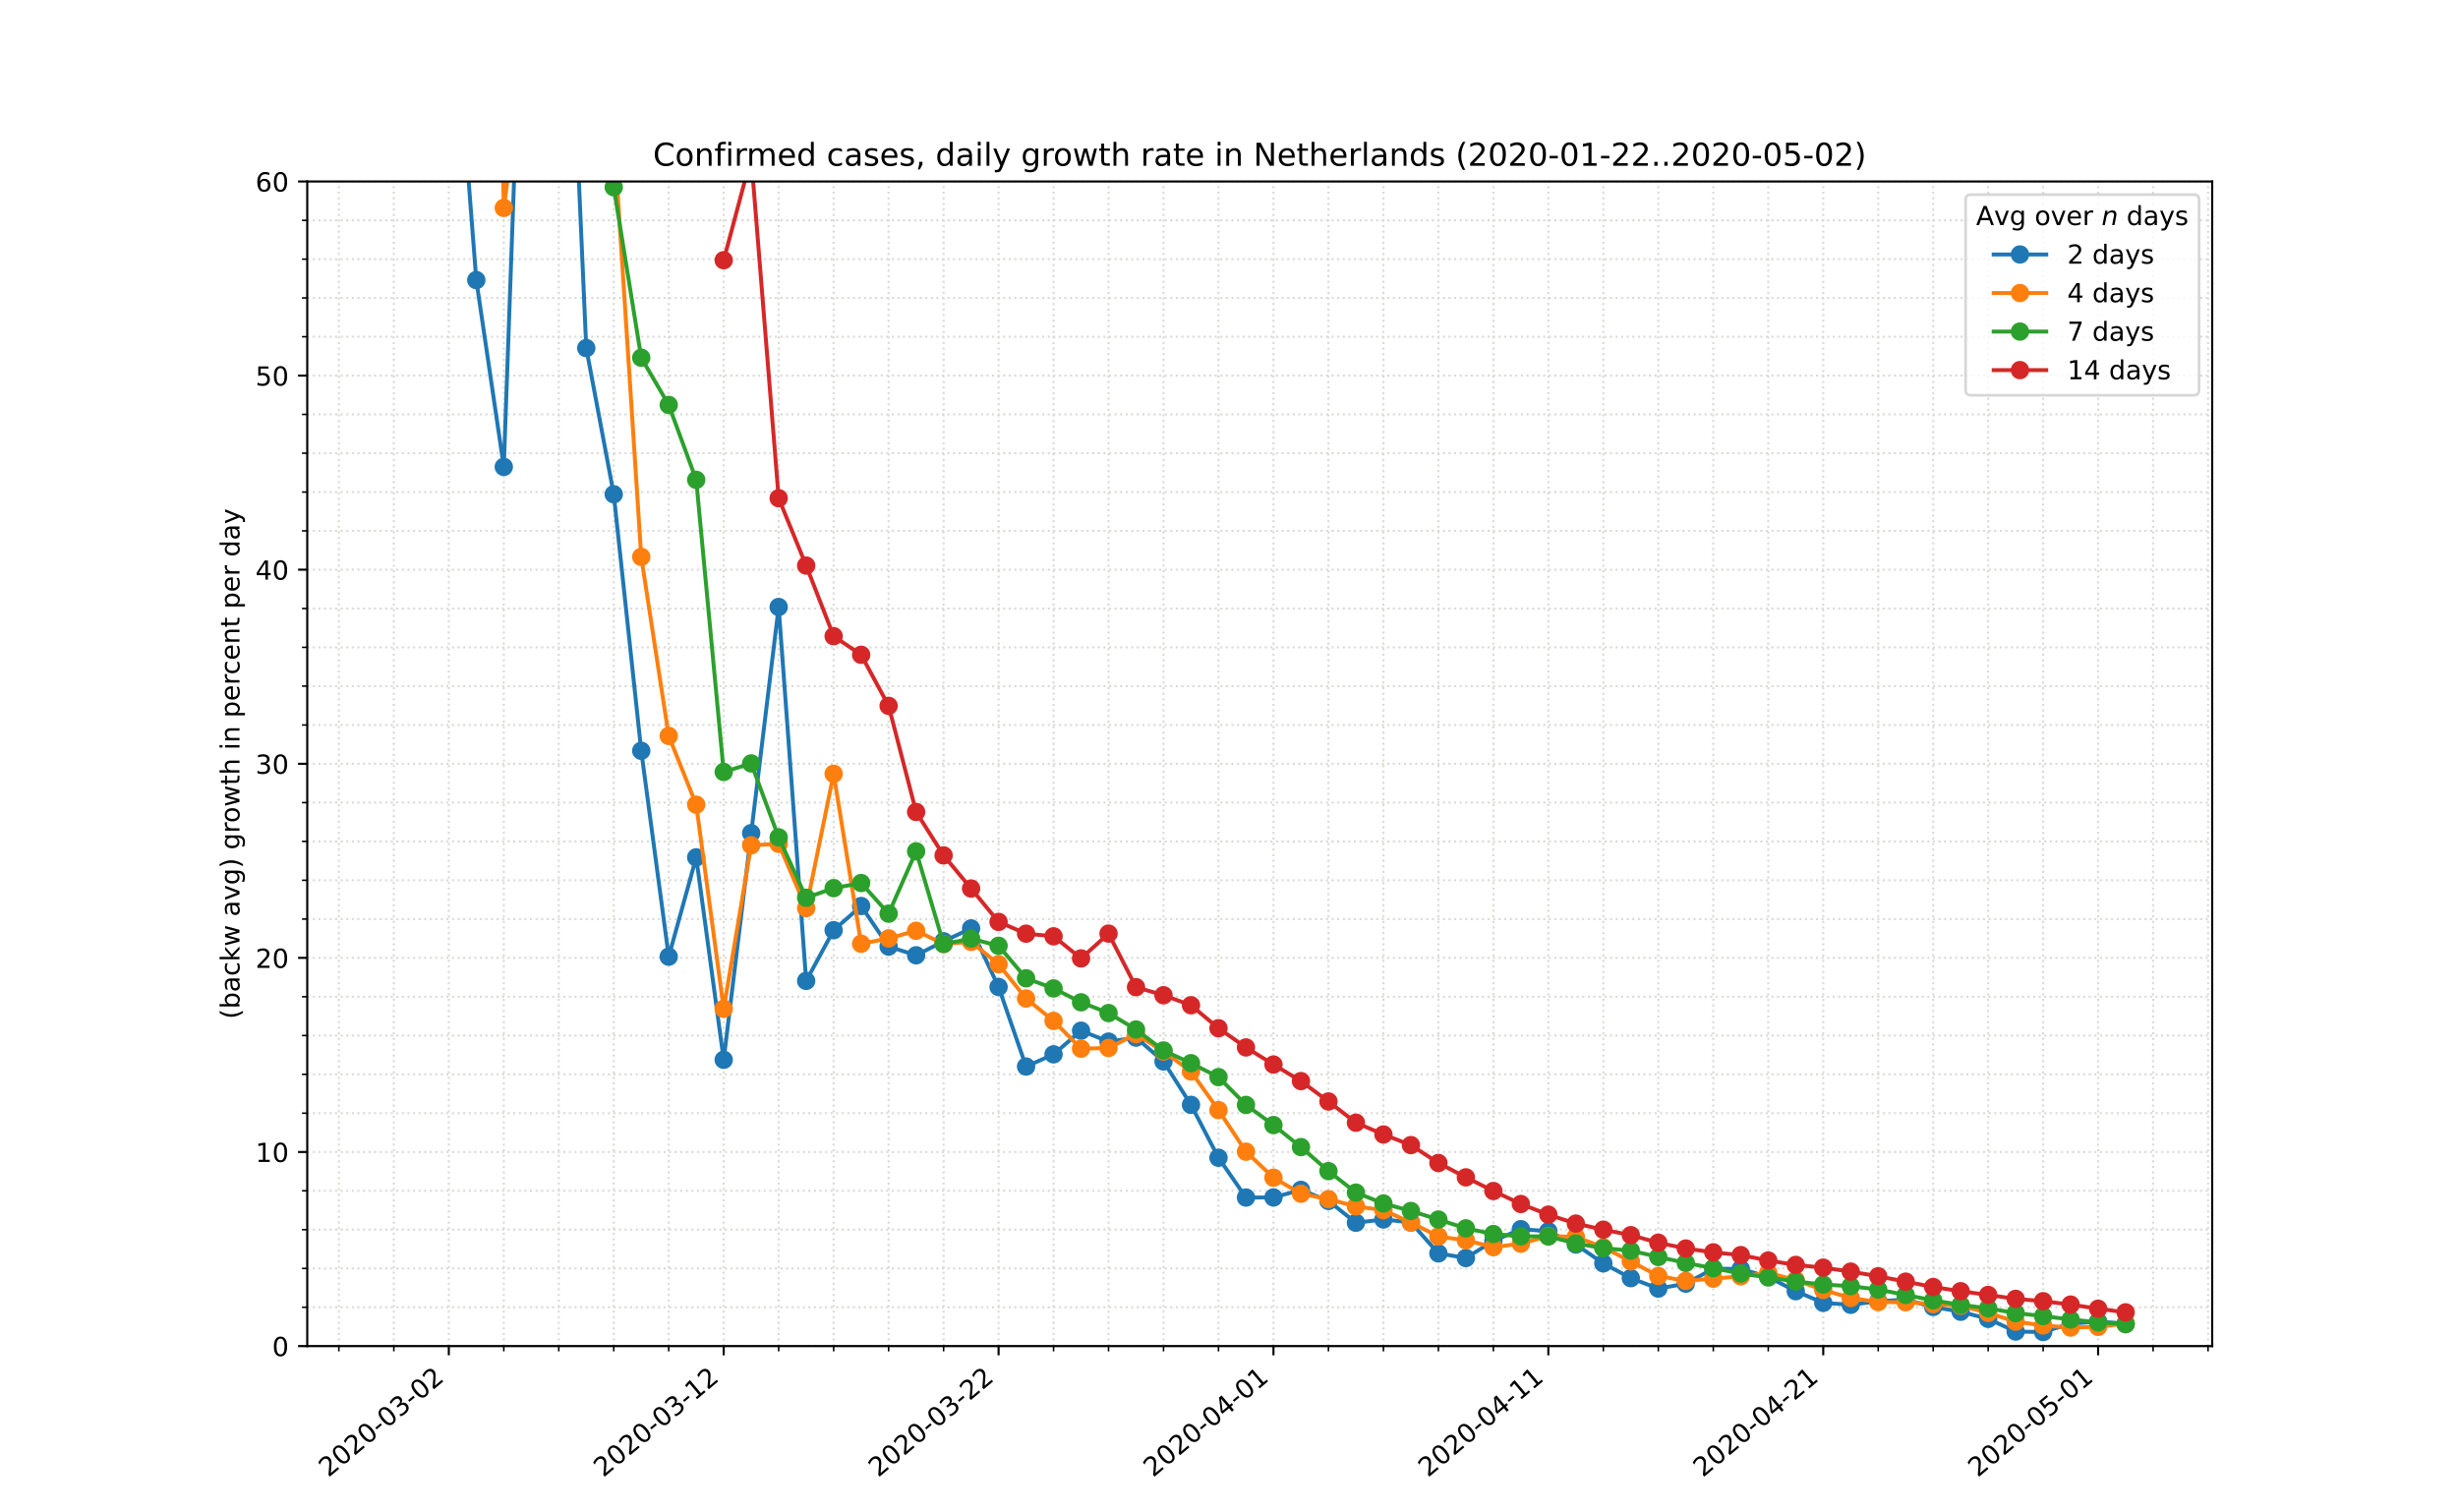 <?xml version="1.0" encoding="utf-8" standalone="no"?>
<!DOCTYPE svg PUBLIC "-//W3C//DTD SVG 1.1//EN"
  "http://www.w3.org/Graphics/SVG/1.1/DTD/svg11.dtd">
<!-- Created with matplotlib (https://matplotlib.org/) -->
<svg height="576pt" version="1.1" viewBox="0 0 936 576" width="936pt" xmlns="http://www.w3.org/2000/svg" xmlns:xlink="http://www.w3.org/1999/xlink">
 <defs>
  <style type="text/css">
*{stroke-linecap:butt;stroke-linejoin:round;}
  </style>
 </defs>
 <g id="figure_1">
  <g id="patch_1">
   <path d="M 0 576 
L 936 576 
L 936 0 
L 0 0 
z
" style="fill:#ffffff;"/>
  </g>
  <g id="axes_1">
   <g id="patch_2">
    <path d="M 117 512.64 
L 842.4 512.64 
L 842.4 69.12 
L 117 69.12 
z
" style="fill:#ffffff;"/>
   </g>
   <g id="matplotlib.axis_1">
    <g id="xtick_1">
     <g id="line2d_1">
      <path clip-path="url(#p1864b7b67f)" d="M 170.908 512.64 
L 170.908 69.12 
" style="fill:none;stroke:#d8dcd6;stroke-dasharray:0.8,1.32;stroke-dashoffset:0;stroke-width:0.8;"/>
     </g>
     <g id="line2d_2">
      <defs>
       <path d="M 0 0 
L 0 3.5 
" id="m80fb3d281b" style="stroke:#000000;stroke-width:0.8;"/>
      </defs>
      <g>
       <use style="stroke:#000000;stroke-width:0.8;" x="170.908" xlink:href="#m80fb3d281b" y="512.64"/>
      </g>
     </g>
     <g id="text_1">
      <!-- 2020-03-02 -->
      <defs>
       <path d="M 19.188 8.297 
L 53.609 8.297 
L 53.609 0 
L 7.328 0 
L 7.328 8.297 
Q 12.938 14.109 22.625 23.891 
Q 32.328 33.688 34.812 36.531 
Q 39.547 41.844 41.422 45.531 
Q 43.312 49.219 43.312 52.781 
Q 43.312 58.594 39.234 62.25 
Q 35.156 65.922 28.609 65.922 
Q 23.969 65.922 18.812 64.312 
Q 13.672 62.703 7.812 59.422 
L 7.812 69.391 
Q 13.766 71.781 18.938 73 
Q 24.125 74.219 28.422 74.219 
Q 39.75 74.219 46.484 68.547 
Q 53.219 62.891 53.219 53.422 
Q 53.219 48.922 51.531 44.891 
Q 49.859 40.875 45.406 35.406 
Q 44.188 33.984 37.641 27.219 
Q 31.109 20.453 19.188 8.297 
z
" id="DejaVuSans-50"/>
       <path d="M 31.781 66.406 
Q 24.172 66.406 20.328 58.906 
Q 16.5 51.422 16.5 36.375 
Q 16.5 21.391 20.328 13.891 
Q 24.172 6.391 31.781 6.391 
Q 39.453 6.391 43.281 13.891 
Q 47.125 21.391 47.125 36.375 
Q 47.125 51.422 43.281 58.906 
Q 39.453 66.406 31.781 66.406 
z
M 31.781 74.219 
Q 44.047 74.219 50.516 64.516 
Q 56.984 54.828 56.984 36.375 
Q 56.984 17.969 50.516 8.266 
Q 44.047 -1.422 31.781 -1.422 
Q 19.531 -1.422 13.062 8.266 
Q 6.594 17.969 6.594 36.375 
Q 6.594 54.828 13.062 64.516 
Q 19.531 74.219 31.781 74.219 
z
" id="DejaVuSans-48"/>
       <path d="M 4.891 31.391 
L 31.203 31.391 
L 31.203 23.391 
L 4.891 23.391 
z
" id="DejaVuSans-45"/>
       <path d="M 40.578 39.312 
Q 47.656 37.797 51.625 33 
Q 55.609 28.219 55.609 21.188 
Q 55.609 10.406 48.188 4.484 
Q 40.766 -1.422 27.094 -1.422 
Q 22.516 -1.422 17.656 -0.516 
Q 12.797 0.391 7.625 2.203 
L 7.625 11.719 
Q 11.719 9.328 16.594 8.109 
Q 21.484 6.891 26.812 6.891 
Q 36.078 6.891 40.938 10.547 
Q 45.797 14.203 45.797 21.188 
Q 45.797 27.641 41.281 31.266 
Q 36.766 34.906 28.719 34.906 
L 20.219 34.906 
L 20.219 43.016 
L 29.109 43.016 
Q 36.375 43.016 40.234 45.922 
Q 44.094 48.828 44.094 54.297 
Q 44.094 59.906 40.109 62.906 
Q 36.141 65.922 28.719 65.922 
Q 24.656 65.922 20.016 65.031 
Q 15.375 64.156 9.812 62.312 
L 9.812 71.094 
Q 15.438 72.656 20.344 73.438 
Q 25.25 74.219 29.594 74.219 
Q 40.828 74.219 47.359 69.109 
Q 53.906 64.016 53.906 55.328 
Q 53.906 49.266 50.438 45.094 
Q 46.969 40.922 40.578 39.312 
z
" id="DejaVuSans-51"/>
      </defs>
      <g transform="translate(125.052 562.817)rotate(-40)scale(0.1 -0.1)">
       <use xlink:href="#DejaVuSans-50"/>
       <use x="63.623" xlink:href="#DejaVuSans-48"/>
       <use x="127.246" xlink:href="#DejaVuSans-50"/>
       <use x="190.869" xlink:href="#DejaVuSans-48"/>
       <use x="254.492" xlink:href="#DejaVuSans-45"/>
       <use x="290.576" xlink:href="#DejaVuSans-48"/>
       <use x="354.199" xlink:href="#DejaVuSans-51"/>
       <use x="417.822" xlink:href="#DejaVuSans-45"/>
       <use x="453.906" xlink:href="#DejaVuSans-48"/>
       <use x="517.529" xlink:href="#DejaVuSans-50"/>
      </g>
     </g>
    </g>
    <g id="xtick_2">
     <g id="line2d_3">
      <path clip-path="url(#p1864b7b67f)" d="M 275.583 512.64 
L 275.583 69.12 
" style="fill:none;stroke:#d8dcd6;stroke-dasharray:0.8,1.32;stroke-dashoffset:0;stroke-width:0.8;"/>
     </g>
     <g id="line2d_4">
      <g>
       <use style="stroke:#000000;stroke-width:0.8;" x="275.583" xlink:href="#m80fb3d281b" y="512.64"/>
      </g>
     </g>
     <g id="text_2">
      <!-- 2020-03-12 -->
      <defs>
       <path d="M 12.406 8.297 
L 28.516 8.297 
L 28.516 63.922 
L 10.984 60.406 
L 10.984 69.391 
L 28.422 72.906 
L 38.281 72.906 
L 38.281 8.297 
L 54.391 8.297 
L 54.391 0 
L 12.406 0 
z
" id="DejaVuSans-49"/>
      </defs>
      <g transform="translate(229.727 562.817)rotate(-40)scale(0.1 -0.1)">
       <use xlink:href="#DejaVuSans-50"/>
       <use x="63.623" xlink:href="#DejaVuSans-48"/>
       <use x="127.246" xlink:href="#DejaVuSans-50"/>
       <use x="190.869" xlink:href="#DejaVuSans-48"/>
       <use x="254.492" xlink:href="#DejaVuSans-45"/>
       <use x="290.576" xlink:href="#DejaVuSans-48"/>
       <use x="354.199" xlink:href="#DejaVuSans-51"/>
       <use x="417.822" xlink:href="#DejaVuSans-45"/>
       <use x="453.906" xlink:href="#DejaVuSans-49"/>
       <use x="517.529" xlink:href="#DejaVuSans-50"/>
      </g>
     </g>
    </g>
    <g id="xtick_3">
     <g id="line2d_5">
      <path clip-path="url(#p1864b7b67f)" d="M 380.258 512.64 
L 380.258 69.12 
" style="fill:none;stroke:#d8dcd6;stroke-dasharray:0.8,1.32;stroke-dashoffset:0;stroke-width:0.8;"/>
     </g>
     <g id="line2d_6">
      <g>
       <use style="stroke:#000000;stroke-width:0.8;" x="380.258" xlink:href="#m80fb3d281b" y="512.64"/>
      </g>
     </g>
     <g id="text_3">
      <!-- 2020-03-22 -->
      <g transform="translate(334.402 562.817)rotate(-40)scale(0.1 -0.1)">
       <use xlink:href="#DejaVuSans-50"/>
       <use x="63.623" xlink:href="#DejaVuSans-48"/>
       <use x="127.246" xlink:href="#DejaVuSans-50"/>
       <use x="190.869" xlink:href="#DejaVuSans-48"/>
       <use x="254.492" xlink:href="#DejaVuSans-45"/>
       <use x="290.576" xlink:href="#DejaVuSans-48"/>
       <use x="354.199" xlink:href="#DejaVuSans-51"/>
       <use x="417.822" xlink:href="#DejaVuSans-45"/>
       <use x="453.906" xlink:href="#DejaVuSans-50"/>
       <use x="517.529" xlink:href="#DejaVuSans-50"/>
      </g>
     </g>
    </g>
    <g id="xtick_4">
     <g id="line2d_7">
      <path clip-path="url(#p1864b7b67f)" d="M 484.934 512.64 
L 484.934 69.12 
" style="fill:none;stroke:#d8dcd6;stroke-dasharray:0.8,1.32;stroke-dashoffset:0;stroke-width:0.8;"/>
     </g>
     <g id="line2d_8">
      <g>
       <use style="stroke:#000000;stroke-width:0.8;" x="484.934" xlink:href="#m80fb3d281b" y="512.64"/>
      </g>
     </g>
     <g id="text_4">
      <!-- 2020-04-01 -->
      <defs>
       <path d="M 37.797 64.312 
L 12.891 25.391 
L 37.797 25.391 
z
M 35.203 72.906 
L 47.609 72.906 
L 47.609 25.391 
L 58.016 25.391 
L 58.016 17.188 
L 47.609 17.188 
L 47.609 0 
L 37.797 0 
L 37.797 17.188 
L 4.891 17.188 
L 4.891 26.703 
z
" id="DejaVuSans-52"/>
      </defs>
      <g transform="translate(439.078 562.817)rotate(-40)scale(0.1 -0.1)">
       <use xlink:href="#DejaVuSans-50"/>
       <use x="63.623" xlink:href="#DejaVuSans-48"/>
       <use x="127.246" xlink:href="#DejaVuSans-50"/>
       <use x="190.869" xlink:href="#DejaVuSans-48"/>
       <use x="254.492" xlink:href="#DejaVuSans-45"/>
       <use x="290.576" xlink:href="#DejaVuSans-48"/>
       <use x="354.199" xlink:href="#DejaVuSans-52"/>
       <use x="417.822" xlink:href="#DejaVuSans-45"/>
       <use x="453.906" xlink:href="#DejaVuSans-48"/>
       <use x="517.529" xlink:href="#DejaVuSans-49"/>
      </g>
     </g>
    </g>
    <g id="xtick_5">
     <g id="line2d_9">
      <path clip-path="url(#p1864b7b67f)" d="M 589.609 512.64 
L 589.609 69.12 
" style="fill:none;stroke:#d8dcd6;stroke-dasharray:0.8,1.32;stroke-dashoffset:0;stroke-width:0.8;"/>
     </g>
     <g id="line2d_10">
      <g>
       <use style="stroke:#000000;stroke-width:0.8;" x="589.609" xlink:href="#m80fb3d281b" y="512.64"/>
      </g>
     </g>
     <g id="text_5">
      <!-- 2020-04-11 -->
      <g transform="translate(543.753 562.817)rotate(-40)scale(0.1 -0.1)">
       <use xlink:href="#DejaVuSans-50"/>
       <use x="63.623" xlink:href="#DejaVuSans-48"/>
       <use x="127.246" xlink:href="#DejaVuSans-50"/>
       <use x="190.869" xlink:href="#DejaVuSans-48"/>
       <use x="254.492" xlink:href="#DejaVuSans-45"/>
       <use x="290.576" xlink:href="#DejaVuSans-48"/>
       <use x="354.199" xlink:href="#DejaVuSans-52"/>
       <use x="417.822" xlink:href="#DejaVuSans-45"/>
       <use x="453.906" xlink:href="#DejaVuSans-49"/>
       <use x="517.529" xlink:href="#DejaVuSans-49"/>
      </g>
     </g>
    </g>
    <g id="xtick_6">
     <g id="line2d_11">
      <path clip-path="url(#p1864b7b67f)" d="M 694.284 512.64 
L 694.284 69.12 
" style="fill:none;stroke:#d8dcd6;stroke-dasharray:0.8,1.32;stroke-dashoffset:0;stroke-width:0.8;"/>
     </g>
     <g id="line2d_12">
      <g>
       <use style="stroke:#000000;stroke-width:0.8;" x="694.284" xlink:href="#m80fb3d281b" y="512.64"/>
      </g>
     </g>
     <g id="text_6">
      <!-- 2020-04-21 -->
      <g transform="translate(648.428 562.817)rotate(-40)scale(0.1 -0.1)">
       <use xlink:href="#DejaVuSans-50"/>
       <use x="63.623" xlink:href="#DejaVuSans-48"/>
       <use x="127.246" xlink:href="#DejaVuSans-50"/>
       <use x="190.869" xlink:href="#DejaVuSans-48"/>
       <use x="254.492" xlink:href="#DejaVuSans-45"/>
       <use x="290.576" xlink:href="#DejaVuSans-48"/>
       <use x="354.199" xlink:href="#DejaVuSans-52"/>
       <use x="417.822" xlink:href="#DejaVuSans-45"/>
       <use x="453.906" xlink:href="#DejaVuSans-50"/>
       <use x="517.529" xlink:href="#DejaVuSans-49"/>
      </g>
     </g>
    </g>
    <g id="xtick_7">
     <g id="line2d_13">
      <path clip-path="url(#p1864b7b67f)" d="M 798.96 512.64 
L 798.96 69.12 
" style="fill:none;stroke:#d8dcd6;stroke-dasharray:0.8,1.32;stroke-dashoffset:0;stroke-width:0.8;"/>
     </g>
     <g id="line2d_14">
      <g>
       <use style="stroke:#000000;stroke-width:0.8;" x="798.96" xlink:href="#m80fb3d281b" y="512.64"/>
      </g>
     </g>
     <g id="text_7">
      <!-- 2020-05-01 -->
      <defs>
       <path d="M 10.797 72.906 
L 49.516 72.906 
L 49.516 64.594 
L 19.828 64.594 
L 19.828 46.734 
Q 21.969 47.469 24.109 47.828 
Q 26.266 48.188 28.422 48.188 
Q 40.625 48.188 47.75 41.5 
Q 54.891 34.812 54.891 23.391 
Q 54.891 11.625 47.562 5.094 
Q 40.234 -1.422 26.906 -1.422 
Q 22.312 -1.422 17.547 -0.641 
Q 12.797 0.141 7.719 1.703 
L 7.719 11.625 
Q 12.109 9.234 16.797 8.062 
Q 21.484 6.891 26.703 6.891 
Q 35.156 6.891 40.078 11.328 
Q 45.016 15.766 45.016 23.391 
Q 45.016 31 40.078 35.438 
Q 35.156 39.891 26.703 39.891 
Q 22.75 39.891 18.812 39.016 
Q 14.891 38.141 10.797 36.281 
z
" id="DejaVuSans-53"/>
      </defs>
      <g transform="translate(753.104 562.817)rotate(-40)scale(0.1 -0.1)">
       <use xlink:href="#DejaVuSans-50"/>
       <use x="63.623" xlink:href="#DejaVuSans-48"/>
       <use x="127.246" xlink:href="#DejaVuSans-50"/>
       <use x="190.869" xlink:href="#DejaVuSans-48"/>
       <use x="254.492" xlink:href="#DejaVuSans-45"/>
       <use x="290.576" xlink:href="#DejaVuSans-48"/>
       <use x="354.199" xlink:href="#DejaVuSans-53"/>
       <use x="417.822" xlink:href="#DejaVuSans-45"/>
       <use x="453.906" xlink:href="#DejaVuSans-48"/>
       <use x="517.529" xlink:href="#DejaVuSans-49"/>
      </g>
     </g>
    </g>
    <g id="xtick_8">
     <g id="line2d_15">
      <path clip-path="url(#p1864b7b67f)" d="M 129.038 512.64 
L 129.038 69.12 
" style="fill:none;stroke:#d8dcd6;stroke-dasharray:0.8,1.32;stroke-dashoffset:0;stroke-width:0.8;"/>
     </g>
     <g id="line2d_16">
      <defs>
       <path d="M 0 0 
L 0 2 
" id="md25bc00a32" style="stroke:#000000;stroke-width:0.6;"/>
      </defs>
      <g>
       <use style="stroke:#000000;stroke-width:0.6;" x="129.038" xlink:href="#md25bc00a32" y="512.64"/>
      </g>
     </g>
    </g>
    <g id="xtick_9">
     <g id="line2d_17">
      <path clip-path="url(#p1864b7b67f)" d="M 149.973 512.64 
L 149.973 69.12 
" style="fill:none;stroke:#d8dcd6;stroke-dasharray:0.8,1.32;stroke-dashoffset:0;stroke-width:0.8;"/>
     </g>
     <g id="line2d_18">
      <g>
       <use style="stroke:#000000;stroke-width:0.6;" x="149.973" xlink:href="#md25bc00a32" y="512.64"/>
      </g>
     </g>
    </g>
    <g id="xtick_10">
     <g id="line2d_19">
      <path clip-path="url(#p1864b7b67f)" d="M 191.843 512.64 
L 191.843 69.12 
" style="fill:none;stroke:#d8dcd6;stroke-dasharray:0.8,1.32;stroke-dashoffset:0;stroke-width:0.8;"/>
     </g>
     <g id="line2d_20">
      <g>
       <use style="stroke:#000000;stroke-width:0.6;" x="191.843" xlink:href="#md25bc00a32" y="512.64"/>
      </g>
     </g>
    </g>
    <g id="xtick_11">
     <g id="line2d_21">
      <path clip-path="url(#p1864b7b67f)" d="M 212.778 512.64 
L 212.778 69.12 
" style="fill:none;stroke:#d8dcd6;stroke-dasharray:0.8,1.32;stroke-dashoffset:0;stroke-width:0.8;"/>
     </g>
     <g id="line2d_22">
      <g>
       <use style="stroke:#000000;stroke-width:0.6;" x="212.778" xlink:href="#md25bc00a32" y="512.64"/>
      </g>
     </g>
    </g>
    <g id="xtick_12">
     <g id="line2d_23">
      <path clip-path="url(#p1864b7b67f)" d="M 233.713 512.64 
L 233.713 69.12 
" style="fill:none;stroke:#d8dcd6;stroke-dasharray:0.8,1.32;stroke-dashoffset:0;stroke-width:0.8;"/>
     </g>
     <g id="line2d_24">
      <g>
       <use style="stroke:#000000;stroke-width:0.6;" x="233.713" xlink:href="#md25bc00a32" y="512.64"/>
      </g>
     </g>
    </g>
    <g id="xtick_13">
     <g id="line2d_25">
      <path clip-path="url(#p1864b7b67f)" d="M 254.648 512.64 
L 254.648 69.12 
" style="fill:none;stroke:#d8dcd6;stroke-dasharray:0.8,1.32;stroke-dashoffset:0;stroke-width:0.8;"/>
     </g>
     <g id="line2d_26">
      <g>
       <use style="stroke:#000000;stroke-width:0.6;" x="254.648" xlink:href="#md25bc00a32" y="512.64"/>
      </g>
     </g>
    </g>
    <g id="xtick_14">
     <g id="line2d_27">
      <path clip-path="url(#p1864b7b67f)" d="M 296.518 512.64 
L 296.518 69.12 
" style="fill:none;stroke:#d8dcd6;stroke-dasharray:0.8,1.32;stroke-dashoffset:0;stroke-width:0.8;"/>
     </g>
     <g id="line2d_28">
      <g>
       <use style="stroke:#000000;stroke-width:0.6;" x="296.518" xlink:href="#md25bc00a32" y="512.64"/>
      </g>
     </g>
    </g>
    <g id="xtick_15">
     <g id="line2d_29">
      <path clip-path="url(#p1864b7b67f)" d="M 317.453 512.64 
L 317.453 69.12 
" style="fill:none;stroke:#d8dcd6;stroke-dasharray:0.8,1.32;stroke-dashoffset:0;stroke-width:0.8;"/>
     </g>
     <g id="line2d_30">
      <g>
       <use style="stroke:#000000;stroke-width:0.6;" x="317.453" xlink:href="#md25bc00a32" y="512.64"/>
      </g>
     </g>
    </g>
    <g id="xtick_16">
     <g id="line2d_31">
      <path clip-path="url(#p1864b7b67f)" d="M 338.388 512.64 
L 338.388 69.12 
" style="fill:none;stroke:#d8dcd6;stroke-dasharray:0.8,1.32;stroke-dashoffset:0;stroke-width:0.8;"/>
     </g>
     <g id="line2d_32">
      <g>
       <use style="stroke:#000000;stroke-width:0.6;" x="338.388" xlink:href="#md25bc00a32" y="512.64"/>
      </g>
     </g>
    </g>
    <g id="xtick_17">
     <g id="line2d_33">
      <path clip-path="url(#p1864b7b67f)" d="M 359.323 512.64 
L 359.323 69.12 
" style="fill:none;stroke:#d8dcd6;stroke-dasharray:0.8,1.32;stroke-dashoffset:0;stroke-width:0.8;"/>
     </g>
     <g id="line2d_34">
      <g>
       <use style="stroke:#000000;stroke-width:0.6;" x="359.323" xlink:href="#md25bc00a32" y="512.64"/>
      </g>
     </g>
    </g>
    <g id="xtick_18">
     <g id="line2d_35">
      <path clip-path="url(#p1864b7b67f)" d="M 401.194 512.64 
L 401.194 69.12 
" style="fill:none;stroke:#d8dcd6;stroke-dasharray:0.8,1.32;stroke-dashoffset:0;stroke-width:0.8;"/>
     </g>
     <g id="line2d_36">
      <g>
       <use style="stroke:#000000;stroke-width:0.6;" x="401.194" xlink:href="#md25bc00a32" y="512.64"/>
      </g>
     </g>
    </g>
    <g id="xtick_19">
     <g id="line2d_37">
      <path clip-path="url(#p1864b7b67f)" d="M 422.129 512.64 
L 422.129 69.12 
" style="fill:none;stroke:#d8dcd6;stroke-dasharray:0.8,1.32;stroke-dashoffset:0;stroke-width:0.8;"/>
     </g>
     <g id="line2d_38">
      <g>
       <use style="stroke:#000000;stroke-width:0.6;" x="422.129" xlink:href="#md25bc00a32" y="512.64"/>
      </g>
     </g>
    </g>
    <g id="xtick_20">
     <g id="line2d_39">
      <path clip-path="url(#p1864b7b67f)" d="M 443.064 512.64 
L 443.064 69.12 
" style="fill:none;stroke:#d8dcd6;stroke-dasharray:0.8,1.32;stroke-dashoffset:0;stroke-width:0.8;"/>
     </g>
     <g id="line2d_40">
      <g>
       <use style="stroke:#000000;stroke-width:0.6;" x="443.064" xlink:href="#md25bc00a32" y="512.64"/>
      </g>
     </g>
    </g>
    <g id="xtick_21">
     <g id="line2d_41">
      <path clip-path="url(#p1864b7b67f)" d="M 463.999 512.64 
L 463.999 69.12 
" style="fill:none;stroke:#d8dcd6;stroke-dasharray:0.8,1.32;stroke-dashoffset:0;stroke-width:0.8;"/>
     </g>
     <g id="line2d_42">
      <g>
       <use style="stroke:#000000;stroke-width:0.6;" x="463.999" xlink:href="#md25bc00a32" y="512.64"/>
      </g>
     </g>
    </g>
    <g id="xtick_22">
     <g id="line2d_43">
      <path clip-path="url(#p1864b7b67f)" d="M 505.869 512.64 
L 505.869 69.12 
" style="fill:none;stroke:#d8dcd6;stroke-dasharray:0.8,1.32;stroke-dashoffset:0;stroke-width:0.8;"/>
     </g>
     <g id="line2d_44">
      <g>
       <use style="stroke:#000000;stroke-width:0.6;" x="505.869" xlink:href="#md25bc00a32" y="512.64"/>
      </g>
     </g>
    </g>
    <g id="xtick_23">
     <g id="line2d_45">
      <path clip-path="url(#p1864b7b67f)" d="M 526.804 512.64 
L 526.804 69.12 
" style="fill:none;stroke:#d8dcd6;stroke-dasharray:0.8,1.32;stroke-dashoffset:0;stroke-width:0.8;"/>
     </g>
     <g id="line2d_46">
      <g>
       <use style="stroke:#000000;stroke-width:0.6;" x="526.804" xlink:href="#md25bc00a32" y="512.64"/>
      </g>
     </g>
    </g>
    <g id="xtick_24">
     <g id="line2d_47">
      <path clip-path="url(#p1864b7b67f)" d="M 547.739 512.64 
L 547.739 69.12 
" style="fill:none;stroke:#d8dcd6;stroke-dasharray:0.8,1.32;stroke-dashoffset:0;stroke-width:0.8;"/>
     </g>
     <g id="line2d_48">
      <g>
       <use style="stroke:#000000;stroke-width:0.6;" x="547.739" xlink:href="#md25bc00a32" y="512.64"/>
      </g>
     </g>
    </g>
    <g id="xtick_25">
     <g id="line2d_49">
      <path clip-path="url(#p1864b7b67f)" d="M 568.674 512.64 
L 568.674 69.12 
" style="fill:none;stroke:#d8dcd6;stroke-dasharray:0.8,1.32;stroke-dashoffset:0;stroke-width:0.8;"/>
     </g>
     <g id="line2d_50">
      <g>
       <use style="stroke:#000000;stroke-width:0.6;" x="568.674" xlink:href="#md25bc00a32" y="512.64"/>
      </g>
     </g>
    </g>
    <g id="xtick_26">
     <g id="line2d_51">
      <path clip-path="url(#p1864b7b67f)" d="M 610.544 512.64 
L 610.544 69.12 
" style="fill:none;stroke:#d8dcd6;stroke-dasharray:0.8,1.32;stroke-dashoffset:0;stroke-width:0.8;"/>
     </g>
     <g id="line2d_52">
      <g>
       <use style="stroke:#000000;stroke-width:0.6;" x="610.544" xlink:href="#md25bc00a32" y="512.64"/>
      </g>
     </g>
    </g>
    <g id="xtick_27">
     <g id="line2d_53">
      <path clip-path="url(#p1864b7b67f)" d="M 631.479 512.64 
L 631.479 69.12 
" style="fill:none;stroke:#d8dcd6;stroke-dasharray:0.8,1.32;stroke-dashoffset:0;stroke-width:0.8;"/>
     </g>
     <g id="line2d_54">
      <g>
       <use style="stroke:#000000;stroke-width:0.6;" x="631.479" xlink:href="#md25bc00a32" y="512.64"/>
      </g>
     </g>
    </g>
    <g id="xtick_28">
     <g id="line2d_55">
      <path clip-path="url(#p1864b7b67f)" d="M 652.414 512.64 
L 652.414 69.12 
" style="fill:none;stroke:#d8dcd6;stroke-dasharray:0.8,1.32;stroke-dashoffset:0;stroke-width:0.8;"/>
     </g>
     <g id="line2d_56">
      <g>
       <use style="stroke:#000000;stroke-width:0.6;" x="652.414" xlink:href="#md25bc00a32" y="512.64"/>
      </g>
     </g>
    </g>
    <g id="xtick_29">
     <g id="line2d_57">
      <path clip-path="url(#p1864b7b67f)" d="M 673.349 512.64 
L 673.349 69.12 
" style="fill:none;stroke:#d8dcd6;stroke-dasharray:0.8,1.32;stroke-dashoffset:0;stroke-width:0.8;"/>
     </g>
     <g id="line2d_58">
      <g>
       <use style="stroke:#000000;stroke-width:0.6;" x="673.349" xlink:href="#md25bc00a32" y="512.64"/>
      </g>
     </g>
    </g>
    <g id="xtick_30">
     <g id="line2d_59">
      <path clip-path="url(#p1864b7b67f)" d="M 715.219 512.64 
L 715.219 69.12 
" style="fill:none;stroke:#d8dcd6;stroke-dasharray:0.8,1.32;stroke-dashoffset:0;stroke-width:0.8;"/>
     </g>
     <g id="line2d_60">
      <g>
       <use style="stroke:#000000;stroke-width:0.6;" x="715.219" xlink:href="#md25bc00a32" y="512.64"/>
      </g>
     </g>
    </g>
    <g id="xtick_31">
     <g id="line2d_61">
      <path clip-path="url(#p1864b7b67f)" d="M 736.155 512.64 
L 736.155 69.12 
" style="fill:none;stroke:#d8dcd6;stroke-dasharray:0.8,1.32;stroke-dashoffset:0;stroke-width:0.8;"/>
     </g>
     <g id="line2d_62">
      <g>
       <use style="stroke:#000000;stroke-width:0.6;" x="736.155" xlink:href="#md25bc00a32" y="512.64"/>
      </g>
     </g>
    </g>
    <g id="xtick_32">
     <g id="line2d_63">
      <path clip-path="url(#p1864b7b67f)" d="M 757.09 512.64 
L 757.09 69.12 
" style="fill:none;stroke:#d8dcd6;stroke-dasharray:0.8,1.32;stroke-dashoffset:0;stroke-width:0.8;"/>
     </g>
     <g id="line2d_64">
      <g>
       <use style="stroke:#000000;stroke-width:0.6;" x="757.09" xlink:href="#md25bc00a32" y="512.64"/>
      </g>
     </g>
    </g>
    <g id="xtick_33">
     <g id="line2d_65">
      <path clip-path="url(#p1864b7b67f)" d="M 778.025 512.64 
L 778.025 69.12 
" style="fill:none;stroke:#d8dcd6;stroke-dasharray:0.8,1.32;stroke-dashoffset:0;stroke-width:0.8;"/>
     </g>
     <g id="line2d_66">
      <g>
       <use style="stroke:#000000;stroke-width:0.6;" x="778.025" xlink:href="#md25bc00a32" y="512.64"/>
      </g>
     </g>
    </g>
    <g id="xtick_34">
     <g id="line2d_67">
      <path clip-path="url(#p1864b7b67f)" d="M 819.895 512.64 
L 819.895 69.12 
" style="fill:none;stroke:#d8dcd6;stroke-dasharray:0.8,1.32;stroke-dashoffset:0;stroke-width:0.8;"/>
     </g>
     <g id="line2d_68">
      <g>
       <use style="stroke:#000000;stroke-width:0.6;" x="819.895" xlink:href="#md25bc00a32" y="512.64"/>
      </g>
     </g>
    </g>
    <g id="xtick_35">
     <g id="line2d_69">
      <path clip-path="url(#p1864b7b67f)" d="M 840.83 512.64 
L 840.83 69.12 
" style="fill:none;stroke:#d8dcd6;stroke-dasharray:0.8,1.32;stroke-dashoffset:0;stroke-width:0.8;"/>
     </g>
     <g id="line2d_70">
      <g>
       <use style="stroke:#000000;stroke-width:0.6;" x="840.83" xlink:href="#md25bc00a32" y="512.64"/>
      </g>
     </g>
    </g>
   </g>
   <g id="matplotlib.axis_2">
    <g id="ytick_1">
     <g id="line2d_71">
      <path clip-path="url(#p1864b7b67f)" d="M 117 512.64 
L 842.4 512.64 
" style="fill:none;stroke:#d8dcd6;stroke-dasharray:0.8,1.32;stroke-dashoffset:0;stroke-width:0.8;"/>
     </g>
     <g id="line2d_72">
      <defs>
       <path d="M 0 0 
L -3.5 0 
" id="m28321ebc90" style="stroke:#000000;stroke-width:0.8;"/>
      </defs>
      <g>
       <use style="stroke:#000000;stroke-width:0.8;" x="117" xlink:href="#m28321ebc90" y="512.64"/>
      </g>
     </g>
     <g id="text_8">
      <!-- 0 -->
      <g transform="translate(103.638 516.439)scale(0.1 -0.1)">
       <use xlink:href="#DejaVuSans-48"/>
      </g>
     </g>
    </g>
    <g id="ytick_2">
     <g id="line2d_73">
      <path clip-path="url(#p1864b7b67f)" d="M 117 438.72 
L 842.4 438.72 
" style="fill:none;stroke:#d8dcd6;stroke-dasharray:0.8,1.32;stroke-dashoffset:0;stroke-width:0.8;"/>
     </g>
     <g id="line2d_74">
      <g>
       <use style="stroke:#000000;stroke-width:0.8;" x="117" xlink:href="#m28321ebc90" y="438.72"/>
      </g>
     </g>
     <g id="text_9">
      <!-- 10 -->
      <g transform="translate(97.275 442.519)scale(0.1 -0.1)">
       <use xlink:href="#DejaVuSans-49"/>
       <use x="63.623" xlink:href="#DejaVuSans-48"/>
      </g>
     </g>
    </g>
    <g id="ytick_3">
     <g id="line2d_75">
      <path clip-path="url(#p1864b7b67f)" d="M 117 364.8 
L 842.4 364.8 
" style="fill:none;stroke:#d8dcd6;stroke-dasharray:0.8,1.32;stroke-dashoffset:0;stroke-width:0.8;"/>
     </g>
     <g id="line2d_76">
      <g>
       <use style="stroke:#000000;stroke-width:0.8;" x="117" xlink:href="#m28321ebc90" y="364.8"/>
      </g>
     </g>
     <g id="text_10">
      <!-- 20 -->
      <g transform="translate(97.275 368.599)scale(0.1 -0.1)">
       <use xlink:href="#DejaVuSans-50"/>
       <use x="63.623" xlink:href="#DejaVuSans-48"/>
      </g>
     </g>
    </g>
    <g id="ytick_4">
     <g id="line2d_77">
      <path clip-path="url(#p1864b7b67f)" d="M 117 290.88 
L 842.4 290.88 
" style="fill:none;stroke:#d8dcd6;stroke-dasharray:0.8,1.32;stroke-dashoffset:0;stroke-width:0.8;"/>
     </g>
     <g id="line2d_78">
      <g>
       <use style="stroke:#000000;stroke-width:0.8;" x="117" xlink:href="#m28321ebc90" y="290.88"/>
      </g>
     </g>
     <g id="text_11">
      <!-- 30 -->
      <g transform="translate(97.275 294.679)scale(0.1 -0.1)">
       <use xlink:href="#DejaVuSans-51"/>
       <use x="63.623" xlink:href="#DejaVuSans-48"/>
      </g>
     </g>
    </g>
    <g id="ytick_5">
     <g id="line2d_79">
      <path clip-path="url(#p1864b7b67f)" d="M 117 216.96 
L 842.4 216.96 
" style="fill:none;stroke:#d8dcd6;stroke-dasharray:0.8,1.32;stroke-dashoffset:0;stroke-width:0.8;"/>
     </g>
     <g id="line2d_80">
      <g>
       <use style="stroke:#000000;stroke-width:0.8;" x="117" xlink:href="#m28321ebc90" y="216.96"/>
      </g>
     </g>
     <g id="text_12">
      <!-- 40 -->
      <g transform="translate(97.275 220.759)scale(0.1 -0.1)">
       <use xlink:href="#DejaVuSans-52"/>
       <use x="63.623" xlink:href="#DejaVuSans-48"/>
      </g>
     </g>
    </g>
    <g id="ytick_6">
     <g id="line2d_81">
      <path clip-path="url(#p1864b7b67f)" d="M 117 143.04 
L 842.4 143.04 
" style="fill:none;stroke:#d8dcd6;stroke-dasharray:0.8,1.32;stroke-dashoffset:0;stroke-width:0.8;"/>
     </g>
     <g id="line2d_82">
      <g>
       <use style="stroke:#000000;stroke-width:0.8;" x="117" xlink:href="#m28321ebc90" y="143.04"/>
      </g>
     </g>
     <g id="text_13">
      <!-- 50 -->
      <g transform="translate(97.275 146.839)scale(0.1 -0.1)">
       <use xlink:href="#DejaVuSans-53"/>
       <use x="63.623" xlink:href="#DejaVuSans-48"/>
      </g>
     </g>
    </g>
    <g id="ytick_7">
     <g id="line2d_83">
      <path clip-path="url(#p1864b7b67f)" d="M 117 69.12 
L 842.4 69.12 
" style="fill:none;stroke:#d8dcd6;stroke-dasharray:0.8,1.32;stroke-dashoffset:0;stroke-width:0.8;"/>
     </g>
     <g id="line2d_84">
      <g>
       <use style="stroke:#000000;stroke-width:0.8;" x="117" xlink:href="#m28321ebc90" y="69.12"/>
      </g>
     </g>
     <g id="text_14">
      <!-- 60 -->
      <defs>
       <path d="M 33.016 40.375 
Q 26.375 40.375 22.484 35.828 
Q 18.609 31.297 18.609 23.391 
Q 18.609 15.531 22.484 10.953 
Q 26.375 6.391 33.016 6.391 
Q 39.656 6.391 43.531 10.953 
Q 47.406 15.531 47.406 23.391 
Q 47.406 31.297 43.531 35.828 
Q 39.656 40.375 33.016 40.375 
z
M 52.594 71.297 
L 52.594 62.312 
Q 48.875 64.062 45.094 64.984 
Q 41.312 65.922 37.594 65.922 
Q 27.828 65.922 22.672 59.328 
Q 17.531 52.734 16.797 39.406 
Q 19.672 43.656 24.016 45.922 
Q 28.375 48.188 33.594 48.188 
Q 44.578 48.188 50.953 41.516 
Q 57.328 34.859 57.328 23.391 
Q 57.328 12.156 50.688 5.359 
Q 44.047 -1.422 33.016 -1.422 
Q 20.359 -1.422 13.672 8.266 
Q 6.984 17.969 6.984 36.375 
Q 6.984 53.656 15.188 63.938 
Q 23.391 74.219 37.203 74.219 
Q 40.922 74.219 44.703 73.484 
Q 48.484 72.75 52.594 71.297 
z
" id="DejaVuSans-54"/>
      </defs>
      <g transform="translate(97.275 72.919)scale(0.1 -0.1)">
       <use xlink:href="#DejaVuSans-54"/>
       <use x="63.623" xlink:href="#DejaVuSans-48"/>
      </g>
     </g>
    </g>
    <g id="ytick_8">
     <g id="line2d_85">
      <path clip-path="url(#p1864b7b67f)" d="M 117 497.856 
L 842.4 497.856 
" style="fill:none;stroke:#d8dcd6;stroke-dasharray:0.8,1.32;stroke-dashoffset:0;stroke-width:0.8;"/>
     </g>
     <g id="line2d_86">
      <defs>
       <path d="M 0 0 
L -2 0 
" id="m22ca73a6b9" style="stroke:#000000;stroke-width:0.6;"/>
      </defs>
      <g>
       <use style="stroke:#000000;stroke-width:0.6;" x="117" xlink:href="#m22ca73a6b9" y="497.856"/>
      </g>
     </g>
    </g>
    <g id="ytick_9">
     <g id="line2d_87">
      <path clip-path="url(#p1864b7b67f)" d="M 117 483.072 
L 842.4 483.072 
" style="fill:none;stroke:#d8dcd6;stroke-dasharray:0.8,1.32;stroke-dashoffset:0;stroke-width:0.8;"/>
     </g>
     <g id="line2d_88">
      <g>
       <use style="stroke:#000000;stroke-width:0.6;" x="117" xlink:href="#m22ca73a6b9" y="483.072"/>
      </g>
     </g>
    </g>
    <g id="ytick_10">
     <g id="line2d_89">
      <path clip-path="url(#p1864b7b67f)" d="M 117 468.288 
L 842.4 468.288 
" style="fill:none;stroke:#d8dcd6;stroke-dasharray:0.8,1.32;stroke-dashoffset:0;stroke-width:0.8;"/>
     </g>
     <g id="line2d_90">
      <g>
       <use style="stroke:#000000;stroke-width:0.6;" x="117" xlink:href="#m22ca73a6b9" y="468.288"/>
      </g>
     </g>
    </g>
    <g id="ytick_11">
     <g id="line2d_91">
      <path clip-path="url(#p1864b7b67f)" d="M 117 453.504 
L 842.4 453.504 
" style="fill:none;stroke:#d8dcd6;stroke-dasharray:0.8,1.32;stroke-dashoffset:0;stroke-width:0.8;"/>
     </g>
     <g id="line2d_92">
      <g>
       <use style="stroke:#000000;stroke-width:0.6;" x="117" xlink:href="#m22ca73a6b9" y="453.504"/>
      </g>
     </g>
    </g>
    <g id="ytick_12">
     <g id="line2d_93">
      <path clip-path="url(#p1864b7b67f)" d="M 117 423.936 
L 842.4 423.936 
" style="fill:none;stroke:#d8dcd6;stroke-dasharray:0.8,1.32;stroke-dashoffset:0;stroke-width:0.8;"/>
     </g>
     <g id="line2d_94">
      <g>
       <use style="stroke:#000000;stroke-width:0.6;" x="117" xlink:href="#m22ca73a6b9" y="423.936"/>
      </g>
     </g>
    </g>
    <g id="ytick_13">
     <g id="line2d_95">
      <path clip-path="url(#p1864b7b67f)" d="M 117 409.152 
L 842.4 409.152 
" style="fill:none;stroke:#d8dcd6;stroke-dasharray:0.8,1.32;stroke-dashoffset:0;stroke-width:0.8;"/>
     </g>
     <g id="line2d_96">
      <g>
       <use style="stroke:#000000;stroke-width:0.6;" x="117" xlink:href="#m22ca73a6b9" y="409.152"/>
      </g>
     </g>
    </g>
    <g id="ytick_14">
     <g id="line2d_97">
      <path clip-path="url(#p1864b7b67f)" d="M 117 394.368 
L 842.4 394.368 
" style="fill:none;stroke:#d8dcd6;stroke-dasharray:0.8,1.32;stroke-dashoffset:0;stroke-width:0.8;"/>
     </g>
     <g id="line2d_98">
      <g>
       <use style="stroke:#000000;stroke-width:0.6;" x="117" xlink:href="#m22ca73a6b9" y="394.368"/>
      </g>
     </g>
    </g>
    <g id="ytick_15">
     <g id="line2d_99">
      <path clip-path="url(#p1864b7b67f)" d="M 117 379.584 
L 842.4 379.584 
" style="fill:none;stroke:#d8dcd6;stroke-dasharray:0.8,1.32;stroke-dashoffset:0;stroke-width:0.8;"/>
     </g>
     <g id="line2d_100">
      <g>
       <use style="stroke:#000000;stroke-width:0.6;" x="117" xlink:href="#m22ca73a6b9" y="379.584"/>
      </g>
     </g>
    </g>
    <g id="ytick_16">
     <g id="line2d_101">
      <path clip-path="url(#p1864b7b67f)" d="M 117 350.016 
L 842.4 350.016 
" style="fill:none;stroke:#d8dcd6;stroke-dasharray:0.8,1.32;stroke-dashoffset:0;stroke-width:0.8;"/>
     </g>
     <g id="line2d_102">
      <g>
       <use style="stroke:#000000;stroke-width:0.6;" x="117" xlink:href="#m22ca73a6b9" y="350.016"/>
      </g>
     </g>
    </g>
    <g id="ytick_17">
     <g id="line2d_103">
      <path clip-path="url(#p1864b7b67f)" d="M 117 335.232 
L 842.4 335.232 
" style="fill:none;stroke:#d8dcd6;stroke-dasharray:0.8,1.32;stroke-dashoffset:0;stroke-width:0.8;"/>
     </g>
     <g id="line2d_104">
      <g>
       <use style="stroke:#000000;stroke-width:0.6;" x="117" xlink:href="#m22ca73a6b9" y="335.232"/>
      </g>
     </g>
    </g>
    <g id="ytick_18">
     <g id="line2d_105">
      <path clip-path="url(#p1864b7b67f)" d="M 117 320.448 
L 842.4 320.448 
" style="fill:none;stroke:#d8dcd6;stroke-dasharray:0.8,1.32;stroke-dashoffset:0;stroke-width:0.8;"/>
     </g>
     <g id="line2d_106">
      <g>
       <use style="stroke:#000000;stroke-width:0.6;" x="117" xlink:href="#m22ca73a6b9" y="320.448"/>
      </g>
     </g>
    </g>
    <g id="ytick_19">
     <g id="line2d_107">
      <path clip-path="url(#p1864b7b67f)" d="M 117 305.664 
L 842.4 305.664 
" style="fill:none;stroke:#d8dcd6;stroke-dasharray:0.8,1.32;stroke-dashoffset:0;stroke-width:0.8;"/>
     </g>
     <g id="line2d_108">
      <g>
       <use style="stroke:#000000;stroke-width:0.6;" x="117" xlink:href="#m22ca73a6b9" y="305.664"/>
      </g>
     </g>
    </g>
    <g id="ytick_20">
     <g id="line2d_109">
      <path clip-path="url(#p1864b7b67f)" d="M 117 276.096 
L 842.4 276.096 
" style="fill:none;stroke:#d8dcd6;stroke-dasharray:0.8,1.32;stroke-dashoffset:0;stroke-width:0.8;"/>
     </g>
     <g id="line2d_110">
      <g>
       <use style="stroke:#000000;stroke-width:0.6;" x="117" xlink:href="#m22ca73a6b9" y="276.096"/>
      </g>
     </g>
    </g>
    <g id="ytick_21">
     <g id="line2d_111">
      <path clip-path="url(#p1864b7b67f)" d="M 117 261.312 
L 842.4 261.312 
" style="fill:none;stroke:#d8dcd6;stroke-dasharray:0.8,1.32;stroke-dashoffset:0;stroke-width:0.8;"/>
     </g>
     <g id="line2d_112">
      <g>
       <use style="stroke:#000000;stroke-width:0.6;" x="117" xlink:href="#m22ca73a6b9" y="261.312"/>
      </g>
     </g>
    </g>
    <g id="ytick_22">
     <g id="line2d_113">
      <path clip-path="url(#p1864b7b67f)" d="M 117 246.528 
L 842.4 246.528 
" style="fill:none;stroke:#d8dcd6;stroke-dasharray:0.8,1.32;stroke-dashoffset:0;stroke-width:0.8;"/>
     </g>
     <g id="line2d_114">
      <g>
       <use style="stroke:#000000;stroke-width:0.6;" x="117" xlink:href="#m22ca73a6b9" y="246.528"/>
      </g>
     </g>
    </g>
    <g id="ytick_23">
     <g id="line2d_115">
      <path clip-path="url(#p1864b7b67f)" d="M 117 231.744 
L 842.4 231.744 
" style="fill:none;stroke:#d8dcd6;stroke-dasharray:0.8,1.32;stroke-dashoffset:0;stroke-width:0.8;"/>
     </g>
     <g id="line2d_116">
      <g>
       <use style="stroke:#000000;stroke-width:0.6;" x="117" xlink:href="#m22ca73a6b9" y="231.744"/>
      </g>
     </g>
    </g>
    <g id="ytick_24">
     <g id="line2d_117">
      <path clip-path="url(#p1864b7b67f)" d="M 117 202.176 
L 842.4 202.176 
" style="fill:none;stroke:#d8dcd6;stroke-dasharray:0.8,1.32;stroke-dashoffset:0;stroke-width:0.8;"/>
     </g>
     <g id="line2d_118">
      <g>
       <use style="stroke:#000000;stroke-width:0.6;" x="117" xlink:href="#m22ca73a6b9" y="202.176"/>
      </g>
     </g>
    </g>
    <g id="ytick_25">
     <g id="line2d_119">
      <path clip-path="url(#p1864b7b67f)" d="M 117 187.392 
L 842.4 187.392 
" style="fill:none;stroke:#d8dcd6;stroke-dasharray:0.8,1.32;stroke-dashoffset:0;stroke-width:0.8;"/>
     </g>
     <g id="line2d_120">
      <g>
       <use style="stroke:#000000;stroke-width:0.6;" x="117" xlink:href="#m22ca73a6b9" y="187.392"/>
      </g>
     </g>
    </g>
    <g id="ytick_26">
     <g id="line2d_121">
      <path clip-path="url(#p1864b7b67f)" d="M 117 172.608 
L 842.4 172.608 
" style="fill:none;stroke:#d8dcd6;stroke-dasharray:0.8,1.32;stroke-dashoffset:0;stroke-width:0.8;"/>
     </g>
     <g id="line2d_122">
      <g>
       <use style="stroke:#000000;stroke-width:0.6;" x="117" xlink:href="#m22ca73a6b9" y="172.608"/>
      </g>
     </g>
    </g>
    <g id="ytick_27">
     <g id="line2d_123">
      <path clip-path="url(#p1864b7b67f)" d="M 117 157.824 
L 842.4 157.824 
" style="fill:none;stroke:#d8dcd6;stroke-dasharray:0.8,1.32;stroke-dashoffset:0;stroke-width:0.8;"/>
     </g>
     <g id="line2d_124">
      <g>
       <use style="stroke:#000000;stroke-width:0.6;" x="117" xlink:href="#m22ca73a6b9" y="157.824"/>
      </g>
     </g>
    </g>
    <g id="ytick_28">
     <g id="line2d_125">
      <path clip-path="url(#p1864b7b67f)" d="M 117 128.256 
L 842.4 128.256 
" style="fill:none;stroke:#d8dcd6;stroke-dasharray:0.8,1.32;stroke-dashoffset:0;stroke-width:0.8;"/>
     </g>
     <g id="line2d_126">
      <g>
       <use style="stroke:#000000;stroke-width:0.6;" x="117" xlink:href="#m22ca73a6b9" y="128.256"/>
      </g>
     </g>
    </g>
    <g id="ytick_29">
     <g id="line2d_127">
      <path clip-path="url(#p1864b7b67f)" d="M 117 113.472 
L 842.4 113.472 
" style="fill:none;stroke:#d8dcd6;stroke-dasharray:0.8,1.32;stroke-dashoffset:0;stroke-width:0.8;"/>
     </g>
     <g id="line2d_128">
      <g>
       <use style="stroke:#000000;stroke-width:0.6;" x="117" xlink:href="#m22ca73a6b9" y="113.472"/>
      </g>
     </g>
    </g>
    <g id="ytick_30">
     <g id="line2d_129">
      <path clip-path="url(#p1864b7b67f)" d="M 117 98.688 
L 842.4 98.688 
" style="fill:none;stroke:#d8dcd6;stroke-dasharray:0.8,1.32;stroke-dashoffset:0;stroke-width:0.8;"/>
     </g>
     <g id="line2d_130">
      <g>
       <use style="stroke:#000000;stroke-width:0.6;" x="117" xlink:href="#m22ca73a6b9" y="98.688"/>
      </g>
     </g>
    </g>
    <g id="ytick_31">
     <g id="line2d_131">
      <path clip-path="url(#p1864b7b67f)" d="M 117 83.904 
L 842.4 83.904 
" style="fill:none;stroke:#d8dcd6;stroke-dasharray:0.8,1.32;stroke-dashoffset:0;stroke-width:0.8;"/>
     </g>
     <g id="line2d_132">
      <g>
       <use style="stroke:#000000;stroke-width:0.6;" x="117" xlink:href="#m22ca73a6b9" y="83.904"/>
      </g>
     </g>
    </g>
    <g id="text_15">
     <!-- (backw avg) growth in percent per day -->
     <defs>
      <path d="M 31 75.875 
Q 24.469 64.656 21.281 53.656 
Q 18.109 42.672 18.109 31.391 
Q 18.109 20.125 21.312 9.062 
Q 24.516 -2 31 -13.188 
L 23.188 -13.188 
Q 15.875 -1.703 12.234 9.375 
Q 8.594 20.453 8.594 31.391 
Q 8.594 42.281 12.203 53.312 
Q 15.828 64.359 23.188 75.875 
z
" id="DejaVuSans-40"/>
      <path d="M 48.688 27.297 
Q 48.688 37.203 44.609 42.844 
Q 40.531 48.484 33.406 48.484 
Q 26.266 48.484 22.188 42.844 
Q 18.109 37.203 18.109 27.297 
Q 18.109 17.391 22.188 11.75 
Q 26.266 6.109 33.406 6.109 
Q 40.531 6.109 44.609 11.75 
Q 48.688 17.391 48.688 27.297 
z
M 18.109 46.391 
Q 20.953 51.266 25.266 53.625 
Q 29.594 56 35.594 56 
Q 45.562 56 51.781 48.094 
Q 58.016 40.188 58.016 27.297 
Q 58.016 14.406 51.781 6.484 
Q 45.562 -1.422 35.594 -1.422 
Q 29.594 -1.422 25.266 0.953 
Q 20.953 3.328 18.109 8.203 
L 18.109 0 
L 9.078 0 
L 9.078 75.984 
L 18.109 75.984 
z
" id="DejaVuSans-98"/>
      <path d="M 34.281 27.484 
Q 23.391 27.484 19.188 25 
Q 14.984 22.516 14.984 16.5 
Q 14.984 11.719 18.141 8.906 
Q 21.297 6.109 26.703 6.109 
Q 34.188 6.109 38.703 11.406 
Q 43.219 16.703 43.219 25.484 
L 43.219 27.484 
z
M 52.203 31.203 
L 52.203 0 
L 43.219 0 
L 43.219 8.297 
Q 40.141 3.328 35.547 0.953 
Q 30.953 -1.422 24.312 -1.422 
Q 15.922 -1.422 10.953 3.297 
Q 6 8.016 6 15.922 
Q 6 25.141 12.172 29.828 
Q 18.359 34.516 30.609 34.516 
L 43.219 34.516 
L 43.219 35.406 
Q 43.219 41.609 39.141 45 
Q 35.062 48.391 27.688 48.391 
Q 23 48.391 18.547 47.266 
Q 14.109 46.141 10.016 43.891 
L 10.016 52.203 
Q 14.938 54.109 19.578 55.047 
Q 24.219 56 28.609 56 
Q 40.484 56 46.344 49.844 
Q 52.203 43.703 52.203 31.203 
z
" id="DejaVuSans-97"/>
      <path d="M 48.781 52.594 
L 48.781 44.188 
Q 44.969 46.297 41.141 47.344 
Q 37.312 48.391 33.406 48.391 
Q 24.656 48.391 19.812 42.844 
Q 14.984 37.312 14.984 27.297 
Q 14.984 17.281 19.812 11.734 
Q 24.656 6.203 33.406 6.203 
Q 37.312 6.203 41.141 7.25 
Q 44.969 8.297 48.781 10.406 
L 48.781 2.094 
Q 45.016 0.344 40.984 -0.531 
Q 36.969 -1.422 32.422 -1.422 
Q 20.062 -1.422 12.781 6.344 
Q 5.516 14.109 5.516 27.297 
Q 5.516 40.672 12.859 48.328 
Q 20.219 56 33.016 56 
Q 37.156 56 41.109 55.141 
Q 45.062 54.297 48.781 52.594 
z
" id="DejaVuSans-99"/>
      <path d="M 9.078 75.984 
L 18.109 75.984 
L 18.109 31.109 
L 44.922 54.688 
L 56.391 54.688 
L 27.391 29.109 
L 57.625 0 
L 45.906 0 
L 18.109 26.703 
L 18.109 0 
L 9.078 0 
z
" id="DejaVuSans-107"/>
      <path d="M 4.203 54.688 
L 13.188 54.688 
L 24.422 12.016 
L 35.594 54.688 
L 46.188 54.688 
L 57.422 12.016 
L 68.609 54.688 
L 77.594 54.688 
L 63.281 0 
L 52.688 0 
L 40.922 44.828 
L 29.109 0 
L 18.5 0 
z
" id="DejaVuSans-119"/>
      <path id="DejaVuSans-32"/>
      <path d="M 2.984 54.688 
L 12.5 54.688 
L 29.594 8.797 
L 46.688 54.688 
L 56.203 54.688 
L 35.688 0 
L 23.484 0 
z
" id="DejaVuSans-118"/>
      <path d="M 45.406 27.984 
Q 45.406 37.75 41.375 43.109 
Q 37.359 48.484 30.078 48.484 
Q 22.859 48.484 18.828 43.109 
Q 14.797 37.75 14.797 27.984 
Q 14.797 18.266 18.828 12.891 
Q 22.859 7.516 30.078 7.516 
Q 37.359 7.516 41.375 12.891 
Q 45.406 18.266 45.406 27.984 
z
M 54.391 6.781 
Q 54.391 -7.172 48.188 -13.984 
Q 42 -20.797 29.203 -20.797 
Q 24.469 -20.797 20.266 -20.094 
Q 16.062 -19.391 12.109 -17.922 
L 12.109 -9.188 
Q 16.062 -11.328 19.922 -12.344 
Q 23.781 -13.375 27.781 -13.375 
Q 36.625 -13.375 41.016 -8.766 
Q 45.406 -4.156 45.406 5.172 
L 45.406 9.625 
Q 42.625 4.781 38.281 2.391 
Q 33.938 0 27.875 0 
Q 17.828 0 11.672 7.656 
Q 5.516 15.328 5.516 27.984 
Q 5.516 40.672 11.672 48.328 
Q 17.828 56 27.875 56 
Q 33.938 56 38.281 53.609 
Q 42.625 51.219 45.406 46.391 
L 45.406 54.688 
L 54.391 54.688 
z
" id="DejaVuSans-103"/>
      <path d="M 8.016 75.875 
L 15.828 75.875 
Q 23.141 64.359 26.781 53.312 
Q 30.422 42.281 30.422 31.391 
Q 30.422 20.453 26.781 9.375 
Q 23.141 -1.703 15.828 -13.188 
L 8.016 -13.188 
Q 14.5 -2 17.703 9.062 
Q 20.906 20.125 20.906 31.391 
Q 20.906 42.672 17.703 53.656 
Q 14.5 64.656 8.016 75.875 
z
" id="DejaVuSans-41"/>
      <path d="M 41.109 46.297 
Q 39.594 47.172 37.812 47.578 
Q 36.031 48 33.891 48 
Q 26.266 48 22.188 43.047 
Q 18.109 38.094 18.109 28.812 
L 18.109 0 
L 9.078 0 
L 9.078 54.688 
L 18.109 54.688 
L 18.109 46.188 
Q 20.953 51.172 25.484 53.578 
Q 30.031 56 36.531 56 
Q 37.453 56 38.578 55.875 
Q 39.703 55.766 41.062 55.516 
z
" id="DejaVuSans-114"/>
      <path d="M 30.609 48.391 
Q 23.391 48.391 19.188 42.75 
Q 14.984 37.109 14.984 27.297 
Q 14.984 17.484 19.156 11.844 
Q 23.344 6.203 30.609 6.203 
Q 37.797 6.203 41.984 11.859 
Q 46.188 17.531 46.188 27.297 
Q 46.188 37.016 41.984 42.703 
Q 37.797 48.391 30.609 48.391 
z
M 30.609 56 
Q 42.328 56 49.016 48.375 
Q 55.719 40.766 55.719 27.297 
Q 55.719 13.875 49.016 6.219 
Q 42.328 -1.422 30.609 -1.422 
Q 18.844 -1.422 12.172 6.219 
Q 5.516 13.875 5.516 27.297 
Q 5.516 40.766 12.172 48.375 
Q 18.844 56 30.609 56 
z
" id="DejaVuSans-111"/>
      <path d="M 18.312 70.219 
L 18.312 54.688 
L 36.812 54.688 
L 36.812 47.703 
L 18.312 47.703 
L 18.312 18.016 
Q 18.312 11.328 20.141 9.422 
Q 21.969 7.516 27.594 7.516 
L 36.812 7.516 
L 36.812 0 
L 27.594 0 
Q 17.188 0 13.234 3.875 
Q 9.281 7.766 9.281 18.016 
L 9.281 47.703 
L 2.688 47.703 
L 2.688 54.688 
L 9.281 54.688 
L 9.281 70.219 
z
" id="DejaVuSans-116"/>
      <path d="M 54.891 33.016 
L 54.891 0 
L 45.906 0 
L 45.906 32.719 
Q 45.906 40.484 42.875 44.328 
Q 39.844 48.188 33.797 48.188 
Q 26.516 48.188 22.312 43.547 
Q 18.109 38.922 18.109 30.906 
L 18.109 0 
L 9.078 0 
L 9.078 75.984 
L 18.109 75.984 
L 18.109 46.188 
Q 21.344 51.125 25.703 53.562 
Q 30.078 56 35.797 56 
Q 45.219 56 50.047 50.172 
Q 54.891 44.344 54.891 33.016 
z
" id="DejaVuSans-104"/>
      <path d="M 9.422 54.688 
L 18.406 54.688 
L 18.406 0 
L 9.422 0 
z
M 9.422 75.984 
L 18.406 75.984 
L 18.406 64.594 
L 9.422 64.594 
z
" id="DejaVuSans-105"/>
      <path d="M 54.891 33.016 
L 54.891 0 
L 45.906 0 
L 45.906 32.719 
Q 45.906 40.484 42.875 44.328 
Q 39.844 48.188 33.797 48.188 
Q 26.516 48.188 22.312 43.547 
Q 18.109 38.922 18.109 30.906 
L 18.109 0 
L 9.078 0 
L 9.078 54.688 
L 18.109 54.688 
L 18.109 46.188 
Q 21.344 51.125 25.703 53.562 
Q 30.078 56 35.797 56 
Q 45.219 56 50.047 50.172 
Q 54.891 44.344 54.891 33.016 
z
" id="DejaVuSans-110"/>
      <path d="M 18.109 8.203 
L 18.109 -20.797 
L 9.078 -20.797 
L 9.078 54.688 
L 18.109 54.688 
L 18.109 46.391 
Q 20.953 51.266 25.266 53.625 
Q 29.594 56 35.594 56 
Q 45.562 56 51.781 48.094 
Q 58.016 40.188 58.016 27.297 
Q 58.016 14.406 51.781 6.484 
Q 45.562 -1.422 35.594 -1.422 
Q 29.594 -1.422 25.266 0.953 
Q 20.953 3.328 18.109 8.203 
z
M 48.688 27.297 
Q 48.688 37.203 44.609 42.844 
Q 40.531 48.484 33.406 48.484 
Q 26.266 48.484 22.188 42.844 
Q 18.109 37.203 18.109 27.297 
Q 18.109 17.391 22.188 11.75 
Q 26.266 6.109 33.406 6.109 
Q 40.531 6.109 44.609 11.75 
Q 48.688 17.391 48.688 27.297 
z
" id="DejaVuSans-112"/>
      <path d="M 56.203 29.594 
L 56.203 25.203 
L 14.891 25.203 
Q 15.484 15.922 20.484 11.062 
Q 25.484 6.203 34.422 6.203 
Q 39.594 6.203 44.453 7.469 
Q 49.312 8.734 54.109 11.281 
L 54.109 2.781 
Q 49.266 0.734 44.188 -0.344 
Q 39.109 -1.422 33.891 -1.422 
Q 20.797 -1.422 13.156 6.188 
Q 5.516 13.812 5.516 26.812 
Q 5.516 40.234 12.766 48.109 
Q 20.016 56 32.328 56 
Q 43.359 56 49.781 48.891 
Q 56.203 41.797 56.203 29.594 
z
M 47.219 32.234 
Q 47.125 39.594 43.094 43.984 
Q 39.062 48.391 32.422 48.391 
Q 24.906 48.391 20.391 44.141 
Q 15.875 39.891 15.188 32.172 
z
" id="DejaVuSans-101"/>
      <path d="M 45.406 46.391 
L 45.406 75.984 
L 54.391 75.984 
L 54.391 0 
L 45.406 0 
L 45.406 8.203 
Q 42.578 3.328 38.25 0.953 
Q 33.938 -1.422 27.875 -1.422 
Q 17.969 -1.422 11.734 6.484 
Q 5.516 14.406 5.516 27.297 
Q 5.516 40.188 11.734 48.094 
Q 17.969 56 27.875 56 
Q 33.938 56 38.25 53.625 
Q 42.578 51.266 45.406 46.391 
z
M 14.797 27.297 
Q 14.797 17.391 18.875 11.75 
Q 22.953 6.109 30.078 6.109 
Q 37.203 6.109 41.297 11.75 
Q 45.406 17.391 45.406 27.297 
Q 45.406 37.203 41.297 42.844 
Q 37.203 48.484 30.078 48.484 
Q 22.953 48.484 18.875 42.844 
Q 14.797 37.203 14.797 27.297 
z
" id="DejaVuSans-100"/>
      <path d="M 32.172 -5.078 
Q 28.375 -14.844 24.75 -17.812 
Q 21.141 -20.797 15.094 -20.797 
L 7.906 -20.797 
L 7.906 -13.281 
L 13.188 -13.281 
Q 16.891 -13.281 18.938 -11.516 
Q 21 -9.766 23.484 -3.219 
L 25.094 0.875 
L 2.984 54.688 
L 12.5 54.688 
L 29.594 11.922 
L 46.688 54.688 
L 56.203 54.688 
z
" id="DejaVuSans-121"/>
     </defs>
     <g transform="translate(91.195 388.09)rotate(-90)scale(0.1 -0.1)">
      <use xlink:href="#DejaVuSans-40"/>
      <use x="39.014" xlink:href="#DejaVuSans-98"/>
      <use x="102.49" xlink:href="#DejaVuSans-97"/>
      <use x="163.77" xlink:href="#DejaVuSans-99"/>
      <use x="218.75" xlink:href="#DejaVuSans-107"/>
      <use x="276.66" xlink:href="#DejaVuSans-119"/>
      <use x="358.447" xlink:href="#DejaVuSans-32"/>
      <use x="390.234" xlink:href="#DejaVuSans-97"/>
      <use x="451.514" xlink:href="#DejaVuSans-118"/>
      <use x="510.693" xlink:href="#DejaVuSans-103"/>
      <use x="574.17" xlink:href="#DejaVuSans-41"/>
      <use x="613.184" xlink:href="#DejaVuSans-32"/>
      <use x="644.971" xlink:href="#DejaVuSans-103"/>
      <use x="708.447" xlink:href="#DejaVuSans-114"/>
      <use x="747.311" xlink:href="#DejaVuSans-111"/>
      <use x="808.492" xlink:href="#DejaVuSans-119"/>
      <use x="890.279" xlink:href="#DejaVuSans-116"/>
      <use x="929.488" xlink:href="#DejaVuSans-104"/>
      <use x="992.867" xlink:href="#DejaVuSans-32"/>
      <use x="1024.654" xlink:href="#DejaVuSans-105"/>
      <use x="1052.438" xlink:href="#DejaVuSans-110"/>
      <use x="1115.816" xlink:href="#DejaVuSans-32"/>
      <use x="1147.604" xlink:href="#DejaVuSans-112"/>
      <use x="1211.08" xlink:href="#DejaVuSans-101"/>
      <use x="1272.604" xlink:href="#DejaVuSans-114"/>
      <use x="1311.467" xlink:href="#DejaVuSans-99"/>
      <use x="1366.447" xlink:href="#DejaVuSans-101"/>
      <use x="1427.971" xlink:href="#DejaVuSans-110"/>
      <use x="1491.35" xlink:href="#DejaVuSans-116"/>
      <use x="1530.559" xlink:href="#DejaVuSans-32"/>
      <use x="1562.346" xlink:href="#DejaVuSans-112"/>
      <use x="1625.822" xlink:href="#DejaVuSans-101"/>
      <use x="1687.346" xlink:href="#DejaVuSans-114"/>
      <use x="1728.459" xlink:href="#DejaVuSans-32"/>
      <use x="1760.246" xlink:href="#DejaVuSans-100"/>
      <use x="1823.723" xlink:href="#DejaVuSans-97"/>
      <use x="1885.002" xlink:href="#DejaVuSans-121"/>
     </g>
    </g>
   </g>
   <g id="line2d_133">
    <path clip-path="url(#p1864b7b67f)" d="M 173.037 -1 
L 181.375 106.676 
L 191.843 177.807 
L 198.246 -1 
M 217.356 -1 
L 223.245 132.572 
L 233.713 188.236 
L 244.181 285.932 
L 254.648 364.335 
L 265.116 326.517 
L 275.583 403.609 
L 286.051 317.283 
L 296.518 231.165 
L 306.986 373.562 
L 317.453 354.251 
L 327.921 345.047 
L 338.388 360.489 
L 348.856 363.812 
L 359.323 358.477 
L 369.791 353.576 
L 380.258 375.876 
L 390.726 406.177 
L 401.194 401.53 
L 411.661 392.527 
L 422.129 396.681 
L 432.596 395.159 
L 443.064 404.235 
L 453.531 420.767 
L 463.999 440.913 
L 474.466 456.068 
L 484.934 456.038 
L 495.401 453.147 
L 505.869 457.362 
L 516.336 465.67 
L 526.804 464.407 
L 537.271 465.551 
L 547.739 477.332 
L 558.206 479.108 
L 568.674 472.582 
L 579.142 468.108 
L 589.609 468.912 
L 600.077 473.956 
L 610.544 481.136 
L 621.012 486.765 
L 631.479 490.741 
L 641.947 488.86 
L 652.414 483.167 
L 662.882 483.249 
L 673.349 486.323 
L 683.817 491.736 
L 694.284 496.177 
L 704.752 496.918 
L 715.219 495.562 
L 725.687 494.948 
L 736.155 497.737 
L 746.622 499.563 
L 757.09 502.272 
L 767.557 507.103 
L 778.025 507.294 
L 788.492 504.075 
L 798.96 503.307 
L 809.427 504.065 
" style="fill:none;stroke:#1f77b4;stroke-linecap:square;stroke-width:1.5;"/>
    <defs>
     <path d="M 0 3 
C 0.796 3 1.559 2.684 2.121 2.121 
C 2.684 1.559 3 0.796 3 0 
C 3 -0.796 2.684 -1.559 2.121 -2.121 
C 1.559 -2.684 0.796 -3 0 -3 
C -0.796 -3 -1.559 -2.684 -2.121 -2.121 
C -2.684 -1.559 -3 -0.796 -3 0 
C -3 0.796 -2.684 1.559 -2.121 2.121 
C -1.559 2.684 -0.796 3 0 3 
z
" id="mea0df3dcf2" style="stroke:#1f77b4;"/>
    </defs>
    <g clip-path="url(#p1864b7b67f)">
     <use style="fill:#1f77b4;stroke:#1f77b4;" x="173.037" xlink:href="#mea0df3dcf2" y="-1"/>
     <use style="fill:#1f77b4;stroke:#1f77b4;" x="181.375" xlink:href="#mea0df3dcf2" y="106.676"/>
     <use style="fill:#1f77b4;stroke:#1f77b4;" x="191.843" xlink:href="#mea0df3dcf2" y="177.807"/>
     <use style="fill:#1f77b4;stroke:#1f77b4;" x="198.246" xlink:href="#mea0df3dcf2" y="-1"/>
     <use style="fill:#1f77b4;stroke:#1f77b4;" x="217.356" xlink:href="#mea0df3dcf2" y="-1"/>
     <use style="fill:#1f77b4;stroke:#1f77b4;" x="223.245" xlink:href="#mea0df3dcf2" y="132.572"/>
     <use style="fill:#1f77b4;stroke:#1f77b4;" x="233.713" xlink:href="#mea0df3dcf2" y="188.236"/>
     <use style="fill:#1f77b4;stroke:#1f77b4;" x="244.181" xlink:href="#mea0df3dcf2" y="285.932"/>
     <use style="fill:#1f77b4;stroke:#1f77b4;" x="254.648" xlink:href="#mea0df3dcf2" y="364.335"/>
     <use style="fill:#1f77b4;stroke:#1f77b4;" x="265.116" xlink:href="#mea0df3dcf2" y="326.517"/>
     <use style="fill:#1f77b4;stroke:#1f77b4;" x="275.583" xlink:href="#mea0df3dcf2" y="403.609"/>
     <use style="fill:#1f77b4;stroke:#1f77b4;" x="286.051" xlink:href="#mea0df3dcf2" y="317.283"/>
     <use style="fill:#1f77b4;stroke:#1f77b4;" x="296.518" xlink:href="#mea0df3dcf2" y="231.165"/>
     <use style="fill:#1f77b4;stroke:#1f77b4;" x="306.986" xlink:href="#mea0df3dcf2" y="373.562"/>
     <use style="fill:#1f77b4;stroke:#1f77b4;" x="317.453" xlink:href="#mea0df3dcf2" y="354.251"/>
     <use style="fill:#1f77b4;stroke:#1f77b4;" x="327.921" xlink:href="#mea0df3dcf2" y="345.047"/>
     <use style="fill:#1f77b4;stroke:#1f77b4;" x="338.388" xlink:href="#mea0df3dcf2" y="360.489"/>
     <use style="fill:#1f77b4;stroke:#1f77b4;" x="348.856" xlink:href="#mea0df3dcf2" y="363.812"/>
     <use style="fill:#1f77b4;stroke:#1f77b4;" x="359.323" xlink:href="#mea0df3dcf2" y="358.477"/>
     <use style="fill:#1f77b4;stroke:#1f77b4;" x="369.791" xlink:href="#mea0df3dcf2" y="353.576"/>
     <use style="fill:#1f77b4;stroke:#1f77b4;" x="380.258" xlink:href="#mea0df3dcf2" y="375.876"/>
     <use style="fill:#1f77b4;stroke:#1f77b4;" x="390.726" xlink:href="#mea0df3dcf2" y="406.177"/>
     <use style="fill:#1f77b4;stroke:#1f77b4;" x="401.194" xlink:href="#mea0df3dcf2" y="401.53"/>
     <use style="fill:#1f77b4;stroke:#1f77b4;" x="411.661" xlink:href="#mea0df3dcf2" y="392.527"/>
     <use style="fill:#1f77b4;stroke:#1f77b4;" x="422.129" xlink:href="#mea0df3dcf2" y="396.681"/>
     <use style="fill:#1f77b4;stroke:#1f77b4;" x="432.596" xlink:href="#mea0df3dcf2" y="395.159"/>
     <use style="fill:#1f77b4;stroke:#1f77b4;" x="443.064" xlink:href="#mea0df3dcf2" y="404.235"/>
     <use style="fill:#1f77b4;stroke:#1f77b4;" x="453.531" xlink:href="#mea0df3dcf2" y="420.767"/>
     <use style="fill:#1f77b4;stroke:#1f77b4;" x="463.999" xlink:href="#mea0df3dcf2" y="440.913"/>
     <use style="fill:#1f77b4;stroke:#1f77b4;" x="474.466" xlink:href="#mea0df3dcf2" y="456.068"/>
     <use style="fill:#1f77b4;stroke:#1f77b4;" x="484.934" xlink:href="#mea0df3dcf2" y="456.038"/>
     <use style="fill:#1f77b4;stroke:#1f77b4;" x="495.401" xlink:href="#mea0df3dcf2" y="453.147"/>
     <use style="fill:#1f77b4;stroke:#1f77b4;" x="505.869" xlink:href="#mea0df3dcf2" y="457.362"/>
     <use style="fill:#1f77b4;stroke:#1f77b4;" x="516.336" xlink:href="#mea0df3dcf2" y="465.67"/>
     <use style="fill:#1f77b4;stroke:#1f77b4;" x="526.804" xlink:href="#mea0df3dcf2" y="464.407"/>
     <use style="fill:#1f77b4;stroke:#1f77b4;" x="537.271" xlink:href="#mea0df3dcf2" y="465.551"/>
     <use style="fill:#1f77b4;stroke:#1f77b4;" x="547.739" xlink:href="#mea0df3dcf2" y="477.332"/>
     <use style="fill:#1f77b4;stroke:#1f77b4;" x="558.206" xlink:href="#mea0df3dcf2" y="479.108"/>
     <use style="fill:#1f77b4;stroke:#1f77b4;" x="568.674" xlink:href="#mea0df3dcf2" y="472.582"/>
     <use style="fill:#1f77b4;stroke:#1f77b4;" x="579.142" xlink:href="#mea0df3dcf2" y="468.108"/>
     <use style="fill:#1f77b4;stroke:#1f77b4;" x="589.609" xlink:href="#mea0df3dcf2" y="468.912"/>
     <use style="fill:#1f77b4;stroke:#1f77b4;" x="600.077" xlink:href="#mea0df3dcf2" y="473.956"/>
     <use style="fill:#1f77b4;stroke:#1f77b4;" x="610.544" xlink:href="#mea0df3dcf2" y="481.136"/>
     <use style="fill:#1f77b4;stroke:#1f77b4;" x="621.012" xlink:href="#mea0df3dcf2" y="486.765"/>
     <use style="fill:#1f77b4;stroke:#1f77b4;" x="631.479" xlink:href="#mea0df3dcf2" y="490.741"/>
     <use style="fill:#1f77b4;stroke:#1f77b4;" x="641.947" xlink:href="#mea0df3dcf2" y="488.86"/>
     <use style="fill:#1f77b4;stroke:#1f77b4;" x="652.414" xlink:href="#mea0df3dcf2" y="483.167"/>
     <use style="fill:#1f77b4;stroke:#1f77b4;" x="662.882" xlink:href="#mea0df3dcf2" y="483.249"/>
     <use style="fill:#1f77b4;stroke:#1f77b4;" x="673.349" xlink:href="#mea0df3dcf2" y="486.323"/>
     <use style="fill:#1f77b4;stroke:#1f77b4;" x="683.817" xlink:href="#mea0df3dcf2" y="491.736"/>
     <use style="fill:#1f77b4;stroke:#1f77b4;" x="694.284" xlink:href="#mea0df3dcf2" y="496.177"/>
     <use style="fill:#1f77b4;stroke:#1f77b4;" x="704.752" xlink:href="#mea0df3dcf2" y="496.918"/>
     <use style="fill:#1f77b4;stroke:#1f77b4;" x="715.219" xlink:href="#mea0df3dcf2" y="495.562"/>
     <use style="fill:#1f77b4;stroke:#1f77b4;" x="725.687" xlink:href="#mea0df3dcf2" y="494.948"/>
     <use style="fill:#1f77b4;stroke:#1f77b4;" x="736.155" xlink:href="#mea0df3dcf2" y="497.737"/>
     <use style="fill:#1f77b4;stroke:#1f77b4;" x="746.622" xlink:href="#mea0df3dcf2" y="499.563"/>
     <use style="fill:#1f77b4;stroke:#1f77b4;" x="757.09" xlink:href="#mea0df3dcf2" y="502.272"/>
     <use style="fill:#1f77b4;stroke:#1f77b4;" x="767.557" xlink:href="#mea0df3dcf2" y="507.103"/>
     <use style="fill:#1f77b4;stroke:#1f77b4;" x="778.025" xlink:href="#mea0df3dcf2" y="507.294"/>
     <use style="fill:#1f77b4;stroke:#1f77b4;" x="788.492" xlink:href="#mea0df3dcf2" y="504.075"/>
     <use style="fill:#1f77b4;stroke:#1f77b4;" x="798.96" xlink:href="#mea0df3dcf2" y="503.307"/>
     <use style="fill:#1f77b4;stroke:#1f77b4;" x="809.427" xlink:href="#mea0df3dcf2" y="504.065"/>
    </g>
   </g>
   <g id="line2d_134">
    <path clip-path="url(#p1864b7b67f)" d="M 190.032 -1 
L 191.843 79.186 
L 202.31 0.961 
L 212.778 44.731 
L 223.245 15.185 
L 233.713 50.606 
L 244.181 212.076 
L 254.648 280.267 
L 265.116 306.442 
L 275.583 384.194 
L 286.051 321.911 
L 296.518 321.373 
L 306.986 345.859 
L 317.453 294.685 
L 327.921 359.419 
L 338.388 357.376 
L 348.856 354.479 
L 359.323 359.483 
L 369.791 358.709 
L 380.258 367.219 
L 390.726 380.273 
L 401.194 388.799 
L 411.661 399.379 
L 422.129 399.109 
L 432.596 393.844 
L 443.064 400.466 
L 453.531 408.06 
L 463.999 422.777 
L 474.466 438.609 
L 484.934 448.511 
L 495.401 454.609 
L 505.869 456.7 
L 516.336 459.433 
L 526.804 460.892 
L 537.271 465.611 
L 547.739 470.896 
L 558.206 472.359 
L 568.674 474.961 
L 579.142 473.627 
L 589.609 470.749 
L 600.077 471.037 
L 610.544 475.048 
L 621.012 480.387 
L 631.479 485.954 
L 641.947 487.813 
L 652.414 486.964 
L 662.882 486.06 
L 673.349 484.747 
L 683.817 487.505 
L 694.284 491.266 
L 704.752 494.331 
L 715.219 495.869 
L 725.687 495.933 
L 736.155 496.65 
L 746.622 497.259 
L 757.09 500.008 
L 767.557 503.343 
L 778.025 504.788 
L 788.492 505.59 
L 798.96 505.303 
L 809.427 504.07 
" style="fill:none;stroke:#ff7f0e;stroke-linecap:square;stroke-width:1.5;"/>
    <defs>
     <path d="M 0 3 
C 0.796 3 1.559 2.684 2.121 2.121 
C 2.684 1.559 3 0.796 3 0 
C 3 -0.796 2.684 -1.559 2.121 -2.121 
C 1.559 -2.684 0.796 -3 0 -3 
C -0.796 -3 -1.559 -2.684 -2.121 -2.121 
C -2.684 -1.559 -3 -0.796 -3 0 
C -3 0.796 -2.684 1.559 -2.121 2.121 
C -1.559 2.684 -0.796 3 0 3 
z
" id="m03566b782c" style="stroke:#ff7f0e;"/>
    </defs>
    <g clip-path="url(#p1864b7b67f)">
     <use style="fill:#ff7f0e;stroke:#ff7f0e;" x="190.032" xlink:href="#m03566b782c" y="-1"/>
     <use style="fill:#ff7f0e;stroke:#ff7f0e;" x="191.843" xlink:href="#m03566b782c" y="79.186"/>
     <use style="fill:#ff7f0e;stroke:#ff7f0e;" x="202.31" xlink:href="#m03566b782c" y="0.961"/>
     <use style="fill:#ff7f0e;stroke:#ff7f0e;" x="212.778" xlink:href="#m03566b782c" y="44.731"/>
     <use style="fill:#ff7f0e;stroke:#ff7f0e;" x="223.245" xlink:href="#m03566b782c" y="15.185"/>
     <use style="fill:#ff7f0e;stroke:#ff7f0e;" x="233.713" xlink:href="#m03566b782c" y="50.606"/>
     <use style="fill:#ff7f0e;stroke:#ff7f0e;" x="244.181" xlink:href="#m03566b782c" y="212.076"/>
     <use style="fill:#ff7f0e;stroke:#ff7f0e;" x="254.648" xlink:href="#m03566b782c" y="280.267"/>
     <use style="fill:#ff7f0e;stroke:#ff7f0e;" x="265.116" xlink:href="#m03566b782c" y="306.442"/>
     <use style="fill:#ff7f0e;stroke:#ff7f0e;" x="275.583" xlink:href="#m03566b782c" y="384.194"/>
     <use style="fill:#ff7f0e;stroke:#ff7f0e;" x="286.051" xlink:href="#m03566b782c" y="321.911"/>
     <use style="fill:#ff7f0e;stroke:#ff7f0e;" x="296.518" xlink:href="#m03566b782c" y="321.373"/>
     <use style="fill:#ff7f0e;stroke:#ff7f0e;" x="306.986" xlink:href="#m03566b782c" y="345.859"/>
     <use style="fill:#ff7f0e;stroke:#ff7f0e;" x="317.453" xlink:href="#m03566b782c" y="294.685"/>
     <use style="fill:#ff7f0e;stroke:#ff7f0e;" x="327.921" xlink:href="#m03566b782c" y="359.419"/>
     <use style="fill:#ff7f0e;stroke:#ff7f0e;" x="338.388" xlink:href="#m03566b782c" y="357.376"/>
     <use style="fill:#ff7f0e;stroke:#ff7f0e;" x="348.856" xlink:href="#m03566b782c" y="354.479"/>
     <use style="fill:#ff7f0e;stroke:#ff7f0e;" x="359.323" xlink:href="#m03566b782c" y="359.483"/>
     <use style="fill:#ff7f0e;stroke:#ff7f0e;" x="369.791" xlink:href="#m03566b782c" y="358.709"/>
     <use style="fill:#ff7f0e;stroke:#ff7f0e;" x="380.258" xlink:href="#m03566b782c" y="367.219"/>
     <use style="fill:#ff7f0e;stroke:#ff7f0e;" x="390.726" xlink:href="#m03566b782c" y="380.273"/>
     <use style="fill:#ff7f0e;stroke:#ff7f0e;" x="401.194" xlink:href="#m03566b782c" y="388.799"/>
     <use style="fill:#ff7f0e;stroke:#ff7f0e;" x="411.661" xlink:href="#m03566b782c" y="399.379"/>
     <use style="fill:#ff7f0e;stroke:#ff7f0e;" x="422.129" xlink:href="#m03566b782c" y="399.109"/>
     <use style="fill:#ff7f0e;stroke:#ff7f0e;" x="432.596" xlink:href="#m03566b782c" y="393.844"/>
     <use style="fill:#ff7f0e;stroke:#ff7f0e;" x="443.064" xlink:href="#m03566b782c" y="400.466"/>
     <use style="fill:#ff7f0e;stroke:#ff7f0e;" x="453.531" xlink:href="#m03566b782c" y="408.06"/>
     <use style="fill:#ff7f0e;stroke:#ff7f0e;" x="463.999" xlink:href="#m03566b782c" y="422.777"/>
     <use style="fill:#ff7f0e;stroke:#ff7f0e;" x="474.466" xlink:href="#m03566b782c" y="438.609"/>
     <use style="fill:#ff7f0e;stroke:#ff7f0e;" x="484.934" xlink:href="#m03566b782c" y="448.511"/>
     <use style="fill:#ff7f0e;stroke:#ff7f0e;" x="495.401" xlink:href="#m03566b782c" y="454.609"/>
     <use style="fill:#ff7f0e;stroke:#ff7f0e;" x="505.869" xlink:href="#m03566b782c" y="456.7"/>
     <use style="fill:#ff7f0e;stroke:#ff7f0e;" x="516.336" xlink:href="#m03566b782c" y="459.433"/>
     <use style="fill:#ff7f0e;stroke:#ff7f0e;" x="526.804" xlink:href="#m03566b782c" y="460.892"/>
     <use style="fill:#ff7f0e;stroke:#ff7f0e;" x="537.271" xlink:href="#m03566b782c" y="465.611"/>
     <use style="fill:#ff7f0e;stroke:#ff7f0e;" x="547.739" xlink:href="#m03566b782c" y="470.896"/>
     <use style="fill:#ff7f0e;stroke:#ff7f0e;" x="558.206" xlink:href="#m03566b782c" y="472.359"/>
     <use style="fill:#ff7f0e;stroke:#ff7f0e;" x="568.674" xlink:href="#m03566b782c" y="474.961"/>
     <use style="fill:#ff7f0e;stroke:#ff7f0e;" x="579.142" xlink:href="#m03566b782c" y="473.627"/>
     <use style="fill:#ff7f0e;stroke:#ff7f0e;" x="589.609" xlink:href="#m03566b782c" y="470.749"/>
     <use style="fill:#ff7f0e;stroke:#ff7f0e;" x="600.077" xlink:href="#m03566b782c" y="471.037"/>
     <use style="fill:#ff7f0e;stroke:#ff7f0e;" x="610.544" xlink:href="#m03566b782c" y="475.048"/>
     <use style="fill:#ff7f0e;stroke:#ff7f0e;" x="621.012" xlink:href="#m03566b782c" y="480.387"/>
     <use style="fill:#ff7f0e;stroke:#ff7f0e;" x="631.479" xlink:href="#m03566b782c" y="485.954"/>
     <use style="fill:#ff7f0e;stroke:#ff7f0e;" x="641.947" xlink:href="#m03566b782c" y="487.813"/>
     <use style="fill:#ff7f0e;stroke:#ff7f0e;" x="652.414" xlink:href="#m03566b782c" y="486.964"/>
     <use style="fill:#ff7f0e;stroke:#ff7f0e;" x="662.882" xlink:href="#m03566b782c" y="486.06"/>
     <use style="fill:#ff7f0e;stroke:#ff7f0e;" x="673.349" xlink:href="#m03566b782c" y="484.747"/>
     <use style="fill:#ff7f0e;stroke:#ff7f0e;" x="683.817" xlink:href="#m03566b782c" y="487.505"/>
     <use style="fill:#ff7f0e;stroke:#ff7f0e;" x="694.284" xlink:href="#m03566b782c" y="491.266"/>
     <use style="fill:#ff7f0e;stroke:#ff7f0e;" x="704.752" xlink:href="#m03566b782c" y="494.331"/>
     <use style="fill:#ff7f0e;stroke:#ff7f0e;" x="715.219" xlink:href="#m03566b782c" y="495.869"/>
     <use style="fill:#ff7f0e;stroke:#ff7f0e;" x="725.687" xlink:href="#m03566b782c" y="495.933"/>
     <use style="fill:#ff7f0e;stroke:#ff7f0e;" x="736.155" xlink:href="#m03566b782c" y="496.65"/>
     <use style="fill:#ff7f0e;stroke:#ff7f0e;" x="746.622" xlink:href="#m03566b782c" y="497.259"/>
     <use style="fill:#ff7f0e;stroke:#ff7f0e;" x="757.09" xlink:href="#m03566b782c" y="500.008"/>
     <use style="fill:#ff7f0e;stroke:#ff7f0e;" x="767.557" xlink:href="#m03566b782c" y="503.343"/>
     <use style="fill:#ff7f0e;stroke:#ff7f0e;" x="778.025" xlink:href="#m03566b782c" y="504.788"/>
     <use style="fill:#ff7f0e;stroke:#ff7f0e;" x="788.492" xlink:href="#m03566b782c" y="505.59"/>
     <use style="fill:#ff7f0e;stroke:#ff7f0e;" x="798.96" xlink:href="#m03566b782c" y="505.303"/>
     <use style="fill:#ff7f0e;stroke:#ff7f0e;" x="809.427" xlink:href="#m03566b782c" y="504.07"/>
    </g>
   </g>
   <g id="line2d_135">
    <path clip-path="url(#p1864b7b67f)" d="M 221.547 -1 
L 223.245 42.698 
L 233.713 71.294 
L 244.181 136.238 
L 254.648 154.212 
L 265.116 182.744 
L 275.583 293.988 
L 286.051 290.74 
L 296.518 318.894 
L 306.986 341.902 
L 317.453 338.244 
L 327.921 336.295 
L 338.388 347.956 
L 348.856 324.222 
L 359.323 359.523 
L 369.791 357.471 
L 380.258 360.196 
L 390.726 372.57 
L 401.194 376.43 
L 411.661 381.718 
L 422.129 385.813 
L 432.596 392.079 
L 443.064 400.058 
L 453.531 404.905 
L 463.999 410.204 
L 474.466 420.795 
L 484.934 428.467 
L 495.401 436.857 
L 505.869 446.01 
L 516.336 454.191 
L 526.804 458.334 
L 537.271 461.191 
L 547.739 464.451 
L 558.206 467.809 
L 568.674 469.974 
L 579.142 470.854 
L 589.609 470.896 
L 600.077 473.571 
L 610.544 475.351 
L 621.012 476.291 
L 631.479 478.709 
L 641.947 480.955 
L 652.414 482.983 
L 662.882 485.015 
L 673.349 486.495 
L 683.817 488.043 
L 694.284 489.197 
L 704.752 489.819 
L 715.219 491.117 
L 725.687 493.175 
L 736.155 495.242 
L 746.622 496.947 
L 757.09 498.253 
L 767.557 500.082 
L 778.025 501.227 
L 788.492 502.509 
L 798.96 503.605 
L 809.427 504.311 
" style="fill:none;stroke:#2ca02c;stroke-linecap:square;stroke-width:1.5;"/>
    <defs>
     <path d="M 0 3 
C 0.796 3 1.559 2.684 2.121 2.121 
C 2.684 1.559 3 0.796 3 0 
C 3 -0.796 2.684 -1.559 2.121 -2.121 
C 1.559 -2.684 0.796 -3 0 -3 
C -0.796 -3 -1.559 -2.684 -2.121 -2.121 
C -2.684 -1.559 -3 -0.796 -3 0 
C -3 0.796 -2.684 1.559 -2.121 2.121 
C -1.559 2.684 -0.796 3 0 3 
z
" id="m0a2f20537a" style="stroke:#2ca02c;"/>
    </defs>
    <g clip-path="url(#p1864b7b67f)">
     <use style="fill:#2ca02c;stroke:#2ca02c;" x="221.547" xlink:href="#m0a2f20537a" y="-1"/>
     <use style="fill:#2ca02c;stroke:#2ca02c;" x="223.245" xlink:href="#m0a2f20537a" y="42.698"/>
     <use style="fill:#2ca02c;stroke:#2ca02c;" x="233.713" xlink:href="#m0a2f20537a" y="71.294"/>
     <use style="fill:#2ca02c;stroke:#2ca02c;" x="244.181" xlink:href="#m0a2f20537a" y="136.238"/>
     <use style="fill:#2ca02c;stroke:#2ca02c;" x="254.648" xlink:href="#m0a2f20537a" y="154.212"/>
     <use style="fill:#2ca02c;stroke:#2ca02c;" x="265.116" xlink:href="#m0a2f20537a" y="182.744"/>
     <use style="fill:#2ca02c;stroke:#2ca02c;" x="275.583" xlink:href="#m0a2f20537a" y="293.988"/>
     <use style="fill:#2ca02c;stroke:#2ca02c;" x="286.051" xlink:href="#m0a2f20537a" y="290.74"/>
     <use style="fill:#2ca02c;stroke:#2ca02c;" x="296.518" xlink:href="#m0a2f20537a" y="318.894"/>
     <use style="fill:#2ca02c;stroke:#2ca02c;" x="306.986" xlink:href="#m0a2f20537a" y="341.902"/>
     <use style="fill:#2ca02c;stroke:#2ca02c;" x="317.453" xlink:href="#m0a2f20537a" y="338.244"/>
     <use style="fill:#2ca02c;stroke:#2ca02c;" x="327.921" xlink:href="#m0a2f20537a" y="336.295"/>
     <use style="fill:#2ca02c;stroke:#2ca02c;" x="338.388" xlink:href="#m0a2f20537a" y="347.956"/>
     <use style="fill:#2ca02c;stroke:#2ca02c;" x="348.856" xlink:href="#m0a2f20537a" y="324.222"/>
     <use style="fill:#2ca02c;stroke:#2ca02c;" x="359.323" xlink:href="#m0a2f20537a" y="359.523"/>
     <use style="fill:#2ca02c;stroke:#2ca02c;" x="369.791" xlink:href="#m0a2f20537a" y="357.471"/>
     <use style="fill:#2ca02c;stroke:#2ca02c;" x="380.258" xlink:href="#m0a2f20537a" y="360.196"/>
     <use style="fill:#2ca02c;stroke:#2ca02c;" x="390.726" xlink:href="#m0a2f20537a" y="372.57"/>
     <use style="fill:#2ca02c;stroke:#2ca02c;" x="401.194" xlink:href="#m0a2f20537a" y="376.43"/>
     <use style="fill:#2ca02c;stroke:#2ca02c;" x="411.661" xlink:href="#m0a2f20537a" y="381.718"/>
     <use style="fill:#2ca02c;stroke:#2ca02c;" x="422.129" xlink:href="#m0a2f20537a" y="385.813"/>
     <use style="fill:#2ca02c;stroke:#2ca02c;" x="432.596" xlink:href="#m0a2f20537a" y="392.079"/>
     <use style="fill:#2ca02c;stroke:#2ca02c;" x="443.064" xlink:href="#m0a2f20537a" y="400.058"/>
     <use style="fill:#2ca02c;stroke:#2ca02c;" x="453.531" xlink:href="#m0a2f20537a" y="404.905"/>
     <use style="fill:#2ca02c;stroke:#2ca02c;" x="463.999" xlink:href="#m0a2f20537a" y="410.204"/>
     <use style="fill:#2ca02c;stroke:#2ca02c;" x="474.466" xlink:href="#m0a2f20537a" y="420.795"/>
     <use style="fill:#2ca02c;stroke:#2ca02c;" x="484.934" xlink:href="#m0a2f20537a" y="428.467"/>
     <use style="fill:#2ca02c;stroke:#2ca02c;" x="495.401" xlink:href="#m0a2f20537a" y="436.857"/>
     <use style="fill:#2ca02c;stroke:#2ca02c;" x="505.869" xlink:href="#m0a2f20537a" y="446.01"/>
     <use style="fill:#2ca02c;stroke:#2ca02c;" x="516.336" xlink:href="#m0a2f20537a" y="454.191"/>
     <use style="fill:#2ca02c;stroke:#2ca02c;" x="526.804" xlink:href="#m0a2f20537a" y="458.334"/>
     <use style="fill:#2ca02c;stroke:#2ca02c;" x="537.271" xlink:href="#m0a2f20537a" y="461.191"/>
     <use style="fill:#2ca02c;stroke:#2ca02c;" x="547.739" xlink:href="#m0a2f20537a" y="464.451"/>
     <use style="fill:#2ca02c;stroke:#2ca02c;" x="558.206" xlink:href="#m0a2f20537a" y="467.809"/>
     <use style="fill:#2ca02c;stroke:#2ca02c;" x="568.674" xlink:href="#m0a2f20537a" y="469.974"/>
     <use style="fill:#2ca02c;stroke:#2ca02c;" x="579.142" xlink:href="#m0a2f20537a" y="470.854"/>
     <use style="fill:#2ca02c;stroke:#2ca02c;" x="589.609" xlink:href="#m0a2f20537a" y="470.896"/>
     <use style="fill:#2ca02c;stroke:#2ca02c;" x="600.077" xlink:href="#m0a2f20537a" y="473.571"/>
     <use style="fill:#2ca02c;stroke:#2ca02c;" x="610.544" xlink:href="#m0a2f20537a" y="475.351"/>
     <use style="fill:#2ca02c;stroke:#2ca02c;" x="621.012" xlink:href="#m0a2f20537a" y="476.291"/>
     <use style="fill:#2ca02c;stroke:#2ca02c;" x="631.479" xlink:href="#m0a2f20537a" y="478.709"/>
     <use style="fill:#2ca02c;stroke:#2ca02c;" x="641.947" xlink:href="#m0a2f20537a" y="480.955"/>
     <use style="fill:#2ca02c;stroke:#2ca02c;" x="652.414" xlink:href="#m0a2f20537a" y="482.983"/>
     <use style="fill:#2ca02c;stroke:#2ca02c;" x="662.882" xlink:href="#m0a2f20537a" y="485.015"/>
     <use style="fill:#2ca02c;stroke:#2ca02c;" x="673.349" xlink:href="#m0a2f20537a" y="486.495"/>
     <use style="fill:#2ca02c;stroke:#2ca02c;" x="683.817" xlink:href="#m0a2f20537a" y="488.043"/>
     <use style="fill:#2ca02c;stroke:#2ca02c;" x="694.284" xlink:href="#m0a2f20537a" y="489.197"/>
     <use style="fill:#2ca02c;stroke:#2ca02c;" x="704.752" xlink:href="#m0a2f20537a" y="489.819"/>
     <use style="fill:#2ca02c;stroke:#2ca02c;" x="715.219" xlink:href="#m0a2f20537a" y="491.117"/>
     <use style="fill:#2ca02c;stroke:#2ca02c;" x="725.687" xlink:href="#m0a2f20537a" y="493.175"/>
     <use style="fill:#2ca02c;stroke:#2ca02c;" x="736.155" xlink:href="#m0a2f20537a" y="495.242"/>
     <use style="fill:#2ca02c;stroke:#2ca02c;" x="746.622" xlink:href="#m0a2f20537a" y="496.947"/>
     <use style="fill:#2ca02c;stroke:#2ca02c;" x="757.09" xlink:href="#m0a2f20537a" y="498.253"/>
     <use style="fill:#2ca02c;stroke:#2ca02c;" x="767.557" xlink:href="#m0a2f20537a" y="500.082"/>
     <use style="fill:#2ca02c;stroke:#2ca02c;" x="778.025" xlink:href="#m0a2f20537a" y="501.227"/>
     <use style="fill:#2ca02c;stroke:#2ca02c;" x="788.492" xlink:href="#m0a2f20537a" y="502.509"/>
     <use style="fill:#2ca02c;stroke:#2ca02c;" x="798.96" xlink:href="#m0a2f20537a" y="503.605"/>
     <use style="fill:#2ca02c;stroke:#2ca02c;" x="809.427" xlink:href="#m0a2f20537a" y="504.311"/>
    </g>
   </g>
   <g id="line2d_136">
    <path clip-path="url(#p1864b7b67f)" d="M 275.583 99.101 
L 286.051 59.829 
L 296.518 189.737 
L 306.986 215.392 
L 317.453 242.281 
L 327.921 249.379 
L 338.388 268.815 
L 348.856 309.227 
L 359.323 325.77 
L 369.791 338.386 
L 380.258 351.095 
L 390.726 355.571 
L 401.194 356.587 
L 411.661 364.998 
L 422.129 355.546 
L 432.596 375.952 
L 443.064 379.024 
L 453.531 382.838 
L 463.999 391.593 
L 474.466 398.901 
L 484.934 405.415 
L 495.401 411.723 
L 505.869 419.481 
L 516.336 427.568 
L 526.804 432.055 
L 537.271 436.096 
L 547.739 442.917 
L 558.206 448.379 
L 568.674 453.587 
L 579.142 458.529 
L 589.609 462.588 
L 600.077 465.99 
L 610.544 468.303 
L 621.012 470.394 
L 631.479 473.278 
L 641.947 475.484 
L 652.414 476.942 
L 662.882 477.988 
L 673.349 480.06 
L 683.817 481.723 
L 694.284 482.771 
L 704.752 484.284 
L 715.219 486.053 
L 725.687 488.096 
L 736.155 490.146 
L 746.622 491.739 
L 757.09 493.165 
L 767.557 494.659 
L 778.025 495.545 
L 788.492 496.835 
L 798.96 498.408 
L 809.427 499.79 
" style="fill:none;stroke:#d62728;stroke-linecap:square;stroke-width:1.5;"/>
    <defs>
     <path d="M 0 3 
C 0.796 3 1.559 2.684 2.121 2.121 
C 2.684 1.559 3 0.796 3 0 
C 3 -0.796 2.684 -1.559 2.121 -2.121 
C 1.559 -2.684 0.796 -3 0 -3 
C -0.796 -3 -1.559 -2.684 -2.121 -2.121 
C -2.684 -1.559 -3 -0.796 -3 0 
C -3 0.796 -2.684 1.559 -2.121 2.121 
C -1.559 2.684 -0.796 3 0 3 
z
" id="mbd2028eb0d" style="stroke:#d62728;"/>
    </defs>
    <g clip-path="url(#p1864b7b67f)">
     <use style="fill:#d62728;stroke:#d62728;" x="275.583" xlink:href="#mbd2028eb0d" y="99.101"/>
     <use style="fill:#d62728;stroke:#d62728;" x="286.051" xlink:href="#mbd2028eb0d" y="59.829"/>
     <use style="fill:#d62728;stroke:#d62728;" x="296.518" xlink:href="#mbd2028eb0d" y="189.737"/>
     <use style="fill:#d62728;stroke:#d62728;" x="306.986" xlink:href="#mbd2028eb0d" y="215.392"/>
     <use style="fill:#d62728;stroke:#d62728;" x="317.453" xlink:href="#mbd2028eb0d" y="242.281"/>
     <use style="fill:#d62728;stroke:#d62728;" x="327.921" xlink:href="#mbd2028eb0d" y="249.379"/>
     <use style="fill:#d62728;stroke:#d62728;" x="338.388" xlink:href="#mbd2028eb0d" y="268.815"/>
     <use style="fill:#d62728;stroke:#d62728;" x="348.856" xlink:href="#mbd2028eb0d" y="309.227"/>
     <use style="fill:#d62728;stroke:#d62728;" x="359.323" xlink:href="#mbd2028eb0d" y="325.77"/>
     <use style="fill:#d62728;stroke:#d62728;" x="369.791" xlink:href="#mbd2028eb0d" y="338.386"/>
     <use style="fill:#d62728;stroke:#d62728;" x="380.258" xlink:href="#mbd2028eb0d" y="351.095"/>
     <use style="fill:#d62728;stroke:#d62728;" x="390.726" xlink:href="#mbd2028eb0d" y="355.571"/>
     <use style="fill:#d62728;stroke:#d62728;" x="401.194" xlink:href="#mbd2028eb0d" y="356.587"/>
     <use style="fill:#d62728;stroke:#d62728;" x="411.661" xlink:href="#mbd2028eb0d" y="364.998"/>
     <use style="fill:#d62728;stroke:#d62728;" x="422.129" xlink:href="#mbd2028eb0d" y="355.546"/>
     <use style="fill:#d62728;stroke:#d62728;" x="432.596" xlink:href="#mbd2028eb0d" y="375.952"/>
     <use style="fill:#d62728;stroke:#d62728;" x="443.064" xlink:href="#mbd2028eb0d" y="379.024"/>
     <use style="fill:#d62728;stroke:#d62728;" x="453.531" xlink:href="#mbd2028eb0d" y="382.838"/>
     <use style="fill:#d62728;stroke:#d62728;" x="463.999" xlink:href="#mbd2028eb0d" y="391.593"/>
     <use style="fill:#d62728;stroke:#d62728;" x="474.466" xlink:href="#mbd2028eb0d" y="398.901"/>
     <use style="fill:#d62728;stroke:#d62728;" x="484.934" xlink:href="#mbd2028eb0d" y="405.415"/>
     <use style="fill:#d62728;stroke:#d62728;" x="495.401" xlink:href="#mbd2028eb0d" y="411.723"/>
     <use style="fill:#d62728;stroke:#d62728;" x="505.869" xlink:href="#mbd2028eb0d" y="419.481"/>
     <use style="fill:#d62728;stroke:#d62728;" x="516.336" xlink:href="#mbd2028eb0d" y="427.568"/>
     <use style="fill:#d62728;stroke:#d62728;" x="526.804" xlink:href="#mbd2028eb0d" y="432.055"/>
     <use style="fill:#d62728;stroke:#d62728;" x="537.271" xlink:href="#mbd2028eb0d" y="436.096"/>
     <use style="fill:#d62728;stroke:#d62728;" x="547.739" xlink:href="#mbd2028eb0d" y="442.917"/>
     <use style="fill:#d62728;stroke:#d62728;" x="558.206" xlink:href="#mbd2028eb0d" y="448.379"/>
     <use style="fill:#d62728;stroke:#d62728;" x="568.674" xlink:href="#mbd2028eb0d" y="453.587"/>
     <use style="fill:#d62728;stroke:#d62728;" x="579.142" xlink:href="#mbd2028eb0d" y="458.529"/>
     <use style="fill:#d62728;stroke:#d62728;" x="589.609" xlink:href="#mbd2028eb0d" y="462.588"/>
     <use style="fill:#d62728;stroke:#d62728;" x="600.077" xlink:href="#mbd2028eb0d" y="465.99"/>
     <use style="fill:#d62728;stroke:#d62728;" x="610.544" xlink:href="#mbd2028eb0d" y="468.303"/>
     <use style="fill:#d62728;stroke:#d62728;" x="621.012" xlink:href="#mbd2028eb0d" y="470.394"/>
     <use style="fill:#d62728;stroke:#d62728;" x="631.479" xlink:href="#mbd2028eb0d" y="473.278"/>
     <use style="fill:#d62728;stroke:#d62728;" x="641.947" xlink:href="#mbd2028eb0d" y="475.484"/>
     <use style="fill:#d62728;stroke:#d62728;" x="652.414" xlink:href="#mbd2028eb0d" y="476.942"/>
     <use style="fill:#d62728;stroke:#d62728;" x="662.882" xlink:href="#mbd2028eb0d" y="477.988"/>
     <use style="fill:#d62728;stroke:#d62728;" x="673.349" xlink:href="#mbd2028eb0d" y="480.06"/>
     <use style="fill:#d62728;stroke:#d62728;" x="683.817" xlink:href="#mbd2028eb0d" y="481.723"/>
     <use style="fill:#d62728;stroke:#d62728;" x="694.284" xlink:href="#mbd2028eb0d" y="482.771"/>
     <use style="fill:#d62728;stroke:#d62728;" x="704.752" xlink:href="#mbd2028eb0d" y="484.284"/>
     <use style="fill:#d62728;stroke:#d62728;" x="715.219" xlink:href="#mbd2028eb0d" y="486.053"/>
     <use style="fill:#d62728;stroke:#d62728;" x="725.687" xlink:href="#mbd2028eb0d" y="488.096"/>
     <use style="fill:#d62728;stroke:#d62728;" x="736.155" xlink:href="#mbd2028eb0d" y="490.146"/>
     <use style="fill:#d62728;stroke:#d62728;" x="746.622" xlink:href="#mbd2028eb0d" y="491.739"/>
     <use style="fill:#d62728;stroke:#d62728;" x="757.09" xlink:href="#mbd2028eb0d" y="493.165"/>
     <use style="fill:#d62728;stroke:#d62728;" x="767.557" xlink:href="#mbd2028eb0d" y="494.659"/>
     <use style="fill:#d62728;stroke:#d62728;" x="778.025" xlink:href="#mbd2028eb0d" y="495.545"/>
     <use style="fill:#d62728;stroke:#d62728;" x="788.492" xlink:href="#mbd2028eb0d" y="496.835"/>
     <use style="fill:#d62728;stroke:#d62728;" x="798.96" xlink:href="#mbd2028eb0d" y="498.408"/>
     <use style="fill:#d62728;stroke:#d62728;" x="809.427" xlink:href="#mbd2028eb0d" y="499.79"/>
    </g>
   </g>
   <g id="patch_3">
    <path d="M 117 512.64 
L 117 69.12 
" style="fill:none;stroke:#000000;stroke-linecap:square;stroke-linejoin:miter;stroke-width:0.8;"/>
   </g>
   <g id="patch_4">
    <path d="M 842.4 512.64 
L 842.4 69.12 
" style="fill:none;stroke:#000000;stroke-linecap:square;stroke-linejoin:miter;stroke-width:0.8;"/>
   </g>
   <g id="patch_5">
    <path d="M 117 512.64 
L 842.4 512.64 
" style="fill:none;stroke:#000000;stroke-linecap:square;stroke-linejoin:miter;stroke-width:0.8;"/>
   </g>
   <g id="patch_6">
    <path d="M 117 69.12 
L 842.4 69.12 
" style="fill:none;stroke:#000000;stroke-linecap:square;stroke-linejoin:miter;stroke-width:0.8;"/>
   </g>
   <g id="text_16">
    <!-- Confirmed cases, daily growth rate in Netherlands (2020-01-22..2020-05-02) -->
    <defs>
     <path d="M 64.406 67.281 
L 64.406 56.891 
Q 59.422 61.531 53.781 63.812 
Q 48.141 66.109 41.797 66.109 
Q 29.297 66.109 22.656 58.469 
Q 16.016 50.828 16.016 36.375 
Q 16.016 21.969 22.656 14.328 
Q 29.297 6.688 41.797 6.688 
Q 48.141 6.688 53.781 8.984 
Q 59.422 11.281 64.406 15.922 
L 64.406 5.609 
Q 59.234 2.094 53.438 0.328 
Q 47.656 -1.422 41.219 -1.422 
Q 24.656 -1.422 15.125 8.703 
Q 5.609 18.844 5.609 36.375 
Q 5.609 53.953 15.125 64.078 
Q 24.656 74.219 41.219 74.219 
Q 47.75 74.219 53.531 72.484 
Q 59.328 70.75 64.406 67.281 
z
" id="DejaVuSans-67"/>
     <path d="M 37.109 75.984 
L 37.109 68.5 
L 28.516 68.5 
Q 23.688 68.5 21.797 66.547 
Q 19.922 64.594 19.922 59.516 
L 19.922 54.688 
L 34.719 54.688 
L 34.719 47.703 
L 19.922 47.703 
L 19.922 0 
L 10.891 0 
L 10.891 47.703 
L 2.297 47.703 
L 2.297 54.688 
L 10.891 54.688 
L 10.891 58.5 
Q 10.891 67.625 15.141 71.797 
Q 19.391 75.984 28.609 75.984 
z
" id="DejaVuSans-102"/>
     <path d="M 52 44.188 
Q 55.375 50.25 60.062 53.125 
Q 64.75 56 71.094 56 
Q 79.641 56 84.281 50.016 
Q 88.922 44.047 88.922 33.016 
L 88.922 0 
L 79.891 0 
L 79.891 32.719 
Q 79.891 40.578 77.094 44.375 
Q 74.312 48.188 68.609 48.188 
Q 61.625 48.188 57.562 43.547 
Q 53.516 38.922 53.516 30.906 
L 53.516 0 
L 44.484 0 
L 44.484 32.719 
Q 44.484 40.625 41.703 44.406 
Q 38.922 48.188 33.109 48.188 
Q 26.219 48.188 22.156 43.531 
Q 18.109 38.875 18.109 30.906 
L 18.109 0 
L 9.078 0 
L 9.078 54.688 
L 18.109 54.688 
L 18.109 46.188 
Q 21.188 51.219 25.484 53.609 
Q 29.781 56 35.688 56 
Q 41.656 56 45.828 52.969 
Q 50 49.953 52 44.188 
z
" id="DejaVuSans-109"/>
     <path d="M 44.281 53.078 
L 44.281 44.578 
Q 40.484 46.531 36.375 47.5 
Q 32.281 48.484 27.875 48.484 
Q 21.188 48.484 17.844 46.438 
Q 14.5 44.391 14.5 40.281 
Q 14.5 37.156 16.891 35.375 
Q 19.281 33.594 26.516 31.984 
L 29.594 31.297 
Q 39.156 29.25 43.188 25.516 
Q 47.219 21.781 47.219 15.094 
Q 47.219 7.469 41.188 3.016 
Q 35.156 -1.422 24.609 -1.422 
Q 20.219 -1.422 15.453 -0.562 
Q 10.688 0.297 5.422 2 
L 5.422 11.281 
Q 10.406 8.688 15.234 7.391 
Q 20.062 6.109 24.812 6.109 
Q 31.156 6.109 34.562 8.281 
Q 37.984 10.453 37.984 14.406 
Q 37.984 18.062 35.516 20.016 
Q 33.062 21.969 24.703 23.781 
L 21.578 24.516 
Q 13.234 26.266 9.516 29.906 
Q 5.812 33.547 5.812 39.891 
Q 5.812 47.609 11.281 51.797 
Q 16.75 56 26.812 56 
Q 31.781 56 36.172 55.266 
Q 40.578 54.547 44.281 53.078 
z
" id="DejaVuSans-115"/>
     <path d="M 11.719 12.406 
L 22.016 12.406 
L 22.016 4 
L 14.016 -11.625 
L 7.719 -11.625 
L 11.719 4 
z
" id="DejaVuSans-44"/>
     <path d="M 9.422 75.984 
L 18.406 75.984 
L 18.406 0 
L 9.422 0 
z
" id="DejaVuSans-108"/>
     <path d="M 9.812 72.906 
L 23.094 72.906 
L 55.422 11.922 
L 55.422 72.906 
L 64.984 72.906 
L 64.984 0 
L 51.703 0 
L 19.391 60.984 
L 19.391 0 
L 9.812 0 
z
" id="DejaVuSans-78"/>
     <path d="M 10.688 12.406 
L 21 12.406 
L 21 0 
L 10.688 0 
z
" id="DejaVuSans-46"/>
    </defs>
    <g transform="translate(248.666 63.12)scale(0.12 -0.12)">
     <use xlink:href="#DejaVuSans-67"/>
     <use x="69.824" xlink:href="#DejaVuSans-111"/>
     <use x="131.006" xlink:href="#DejaVuSans-110"/>
     <use x="194.385" xlink:href="#DejaVuSans-102"/>
     <use x="229.59" xlink:href="#DejaVuSans-105"/>
     <use x="257.373" xlink:href="#DejaVuSans-114"/>
     <use x="296.736" xlink:href="#DejaVuSans-109"/>
     <use x="394.148" xlink:href="#DejaVuSans-101"/>
     <use x="455.672" xlink:href="#DejaVuSans-100"/>
     <use x="519.148" xlink:href="#DejaVuSans-32"/>
     <use x="550.936" xlink:href="#DejaVuSans-99"/>
     <use x="605.916" xlink:href="#DejaVuSans-97"/>
     <use x="667.195" xlink:href="#DejaVuSans-115"/>
     <use x="719.295" xlink:href="#DejaVuSans-101"/>
     <use x="780.818" xlink:href="#DejaVuSans-115"/>
     <use x="832.918" xlink:href="#DejaVuSans-44"/>
     <use x="864.705" xlink:href="#DejaVuSans-32"/>
     <use x="896.492" xlink:href="#DejaVuSans-100"/>
     <use x="959.969" xlink:href="#DejaVuSans-97"/>
     <use x="1021.248" xlink:href="#DejaVuSans-105"/>
     <use x="1049.031" xlink:href="#DejaVuSans-108"/>
     <use x="1076.814" xlink:href="#DejaVuSans-121"/>
     <use x="1135.994" xlink:href="#DejaVuSans-32"/>
     <use x="1167.781" xlink:href="#DejaVuSans-103"/>
     <use x="1231.258" xlink:href="#DejaVuSans-114"/>
     <use x="1270.121" xlink:href="#DejaVuSans-111"/>
     <use x="1331.303" xlink:href="#DejaVuSans-119"/>
     <use x="1413.09" xlink:href="#DejaVuSans-116"/>
     <use x="1452.299" xlink:href="#DejaVuSans-104"/>
     <use x="1515.678" xlink:href="#DejaVuSans-32"/>
     <use x="1547.465" xlink:href="#DejaVuSans-114"/>
     <use x="1588.578" xlink:href="#DejaVuSans-97"/>
     <use x="1649.857" xlink:href="#DejaVuSans-116"/>
     <use x="1689.066" xlink:href="#DejaVuSans-101"/>
     <use x="1750.59" xlink:href="#DejaVuSans-32"/>
     <use x="1782.377" xlink:href="#DejaVuSans-105"/>
     <use x="1810.16" xlink:href="#DejaVuSans-110"/>
     <use x="1873.539" xlink:href="#DejaVuSans-32"/>
     <use x="1905.326" xlink:href="#DejaVuSans-78"/>
     <use x="1980.131" xlink:href="#DejaVuSans-101"/>
     <use x="2041.654" xlink:href="#DejaVuSans-116"/>
     <use x="2080.863" xlink:href="#DejaVuSans-104"/>
     <use x="2144.242" xlink:href="#DejaVuSans-101"/>
     <use x="2205.766" xlink:href="#DejaVuSans-114"/>
     <use x="2246.879" xlink:href="#DejaVuSans-108"/>
     <use x="2274.662" xlink:href="#DejaVuSans-97"/>
     <use x="2335.941" xlink:href="#DejaVuSans-110"/>
     <use x="2399.32" xlink:href="#DejaVuSans-100"/>
     <use x="2462.797" xlink:href="#DejaVuSans-115"/>
     <use x="2514.896" xlink:href="#DejaVuSans-32"/>
     <use x="2546.684" xlink:href="#DejaVuSans-40"/>
     <use x="2585.697" xlink:href="#DejaVuSans-50"/>
     <use x="2649.32" xlink:href="#DejaVuSans-48"/>
     <use x="2712.943" xlink:href="#DejaVuSans-50"/>
     <use x="2776.566" xlink:href="#DejaVuSans-48"/>
     <use x="2840.189" xlink:href="#DejaVuSans-45"/>
     <use x="2876.273" xlink:href="#DejaVuSans-48"/>
     <use x="2939.896" xlink:href="#DejaVuSans-49"/>
     <use x="3003.52" xlink:href="#DejaVuSans-45"/>
     <use x="3039.604" xlink:href="#DejaVuSans-50"/>
     <use x="3103.227" xlink:href="#DejaVuSans-50"/>
     <use x="3166.85" xlink:href="#DejaVuSans-46"/>
     <use x="3198.637" xlink:href="#DejaVuSans-46"/>
     <use x="3230.424" xlink:href="#DejaVuSans-50"/>
     <use x="3294.047" xlink:href="#DejaVuSans-48"/>
     <use x="3357.67" xlink:href="#DejaVuSans-50"/>
     <use x="3421.293" xlink:href="#DejaVuSans-48"/>
     <use x="3484.916" xlink:href="#DejaVuSans-45"/>
     <use x="3521" xlink:href="#DejaVuSans-48"/>
     <use x="3584.623" xlink:href="#DejaVuSans-53"/>
     <use x="3648.246" xlink:href="#DejaVuSans-45"/>
     <use x="3684.33" xlink:href="#DejaVuSans-48"/>
     <use x="3747.953" xlink:href="#DejaVuSans-50"/>
     <use x="3811.576" xlink:href="#DejaVuSans-41"/>
    </g>
   </g>
   <g id="legend_1">
    <g id="patch_7">
     <path d="M 750.5 150.532 
L 835.4 150.532 
Q 837.4 150.532 837.4 148.532 
L 837.4 76.12 
Q 837.4 74.12 835.4 74.12 
L 750.5 74.12 
Q 748.5 74.12 748.5 76.12 
L 748.5 148.532 
Q 748.5 150.532 750.5 150.532 
z
" style="fill:#ffffff;opacity:0.8;stroke:#cccccc;stroke-linejoin:miter;"/>
    </g>
    <g id="text_17">
     <!-- Avg over $n$ days -->
     <defs>
      <path d="M 34.188 63.188 
L 20.797 26.906 
L 47.609 26.906 
z
M 28.609 72.906 
L 39.797 72.906 
L 67.578 0 
L 57.328 0 
L 50.688 18.703 
L 17.828 18.703 
L 11.188 0 
L 0.781 0 
z
" id="DejaVuSans-65"/>
      <path d="M 55.719 33.016 
L 49.312 0 
L 40.281 0 
L 46.688 32.672 
Q 47.125 34.969 47.359 36.719 
Q 47.609 38.484 47.609 39.5 
Q 47.609 43.609 45.016 45.891 
Q 42.438 48.188 37.797 48.188 
Q 30.562 48.188 25.344 43.375 
Q 20.125 38.578 18.5 30.328 
L 12.5 0 
L 3.516 0 
L 14.109 54.688 
L 23.094 54.688 
L 21.297 46.094 
Q 25.047 50.828 30.312 53.406 
Q 35.594 56 41.406 56 
Q 48.641 56 52.609 52.094 
Q 56.594 48.188 56.594 41.109 
Q 56.594 39.359 56.375 37.359 
Q 56.156 35.359 55.719 33.016 
z
" id="DejaVuSans-Oblique-110"/>
     </defs>
     <g transform="translate(752.5 85.72)scale(0.1 -0.1)">
      <use transform="translate(0 0.016)" xlink:href="#DejaVuSans-65"/>
      <use transform="translate(68.408 0.016)" xlink:href="#DejaVuSans-118"/>
      <use transform="translate(127.588 0.016)" xlink:href="#DejaVuSans-103"/>
      <use transform="translate(191.064 0.016)" xlink:href="#DejaVuSans-32"/>
      <use transform="translate(222.852 0.016)" xlink:href="#DejaVuSans-111"/>
      <use transform="translate(284.033 0.016)" xlink:href="#DejaVuSans-118"/>
      <use transform="translate(343.213 0.016)" xlink:href="#DejaVuSans-101"/>
      <use transform="translate(404.736 0.016)" xlink:href="#DejaVuSans-114"/>
      <use transform="translate(445.85 0.016)" xlink:href="#DejaVuSans-32"/>
      <use transform="translate(477.637 0.016)" xlink:href="#DejaVuSans-Oblique-110"/>
      <use transform="translate(541.016 0.016)" xlink:href="#DejaVuSans-32"/>
      <use transform="translate(572.803 0.016)" xlink:href="#DejaVuSans-100"/>
      <use transform="translate(636.279 0.016)" xlink:href="#DejaVuSans-97"/>
      <use transform="translate(697.559 0.016)" xlink:href="#DejaVuSans-121"/>
      <use transform="translate(756.738 0.016)" xlink:href="#DejaVuSans-115"/>
     </g>
    </g>
    <g id="line2d_137">
     <path d="M 759.196 96.918 
L 779.196 96.918 
" style="fill:none;stroke:#1f77b4;stroke-linecap:square;stroke-width:1.5;"/>
    </g>
    <g id="line2d_138">
     <g>
      <use style="fill:#1f77b4;stroke:#1f77b4;" x="769.196" xlink:href="#mea0df3dcf2" y="96.918"/>
     </g>
    </g>
    <g id="text_18">
     <!-- 2 days -->
     <g transform="translate(787.196 100.418)scale(0.1 -0.1)">
      <use xlink:href="#DejaVuSans-50"/>
      <use x="63.623" xlink:href="#DejaVuSans-32"/>
      <use x="95.41" xlink:href="#DejaVuSans-100"/>
      <use x="158.887" xlink:href="#DejaVuSans-97"/>
      <use x="220.166" xlink:href="#DejaVuSans-121"/>
      <use x="279.346" xlink:href="#DejaVuSans-115"/>
     </g>
    </g>
    <g id="line2d_139">
     <path d="M 759.196 111.597 
L 779.196 111.597 
" style="fill:none;stroke:#ff7f0e;stroke-linecap:square;stroke-width:1.5;"/>
    </g>
    <g id="line2d_140">
     <g>
      <use style="fill:#ff7f0e;stroke:#ff7f0e;" x="769.196" xlink:href="#m03566b782c" y="111.597"/>
     </g>
    </g>
    <g id="text_19">
     <!-- 4 days -->
     <g transform="translate(787.196 115.097)scale(0.1 -0.1)">
      <use xlink:href="#DejaVuSans-52"/>
      <use x="63.623" xlink:href="#DejaVuSans-32"/>
      <use x="95.41" xlink:href="#DejaVuSans-100"/>
      <use x="158.887" xlink:href="#DejaVuSans-97"/>
      <use x="220.166" xlink:href="#DejaVuSans-121"/>
      <use x="279.346" xlink:href="#DejaVuSans-115"/>
     </g>
    </g>
    <g id="line2d_141">
     <path d="M 759.196 126.275 
L 779.196 126.275 
" style="fill:none;stroke:#2ca02c;stroke-linecap:square;stroke-width:1.5;"/>
    </g>
    <g id="line2d_142">
     <g>
      <use style="fill:#2ca02c;stroke:#2ca02c;" x="769.196" xlink:href="#m0a2f20537a" y="126.275"/>
     </g>
    </g>
    <g id="text_20">
     <!-- 7 days -->
     <defs>
      <path d="M 8.203 72.906 
L 55.078 72.906 
L 55.078 68.703 
L 28.609 0 
L 18.312 0 
L 43.219 64.594 
L 8.203 64.594 
z
" id="DejaVuSans-55"/>
     </defs>
     <g transform="translate(787.196 129.775)scale(0.1 -0.1)">
      <use xlink:href="#DejaVuSans-55"/>
      <use x="63.623" xlink:href="#DejaVuSans-32"/>
      <use x="95.41" xlink:href="#DejaVuSans-100"/>
      <use x="158.887" xlink:href="#DejaVuSans-97"/>
      <use x="220.166" xlink:href="#DejaVuSans-121"/>
      <use x="279.346" xlink:href="#DejaVuSans-115"/>
     </g>
    </g>
    <g id="line2d_143">
     <path d="M 759.196 140.953 
L 779.196 140.953 
" style="fill:none;stroke:#d62728;stroke-linecap:square;stroke-width:1.5;"/>
    </g>
    <g id="line2d_144">
     <g>
      <use style="fill:#d62728;stroke:#d62728;" x="769.196" xlink:href="#mbd2028eb0d" y="140.953"/>
     </g>
    </g>
    <g id="text_21">
     <!-- 14 days -->
     <g transform="translate(787.196 144.453)scale(0.1 -0.1)">
      <use xlink:href="#DejaVuSans-49"/>
      <use x="63.623" xlink:href="#DejaVuSans-52"/>
      <use x="127.246" xlink:href="#DejaVuSans-32"/>
      <use x="159.033" xlink:href="#DejaVuSans-100"/>
      <use x="222.51" xlink:href="#DejaVuSans-97"/>
      <use x="283.789" xlink:href="#DejaVuSans-121"/>
      <use x="342.969" xlink:href="#DejaVuSans-115"/>
     </g>
    </g>
   </g>
  </g>
 </g>
 <defs>
  <clipPath id="p1864b7b67f">
   <rect height="443.52" width="725.4" x="117" y="69.12"/>
  </clipPath>
 </defs>
</svg>
